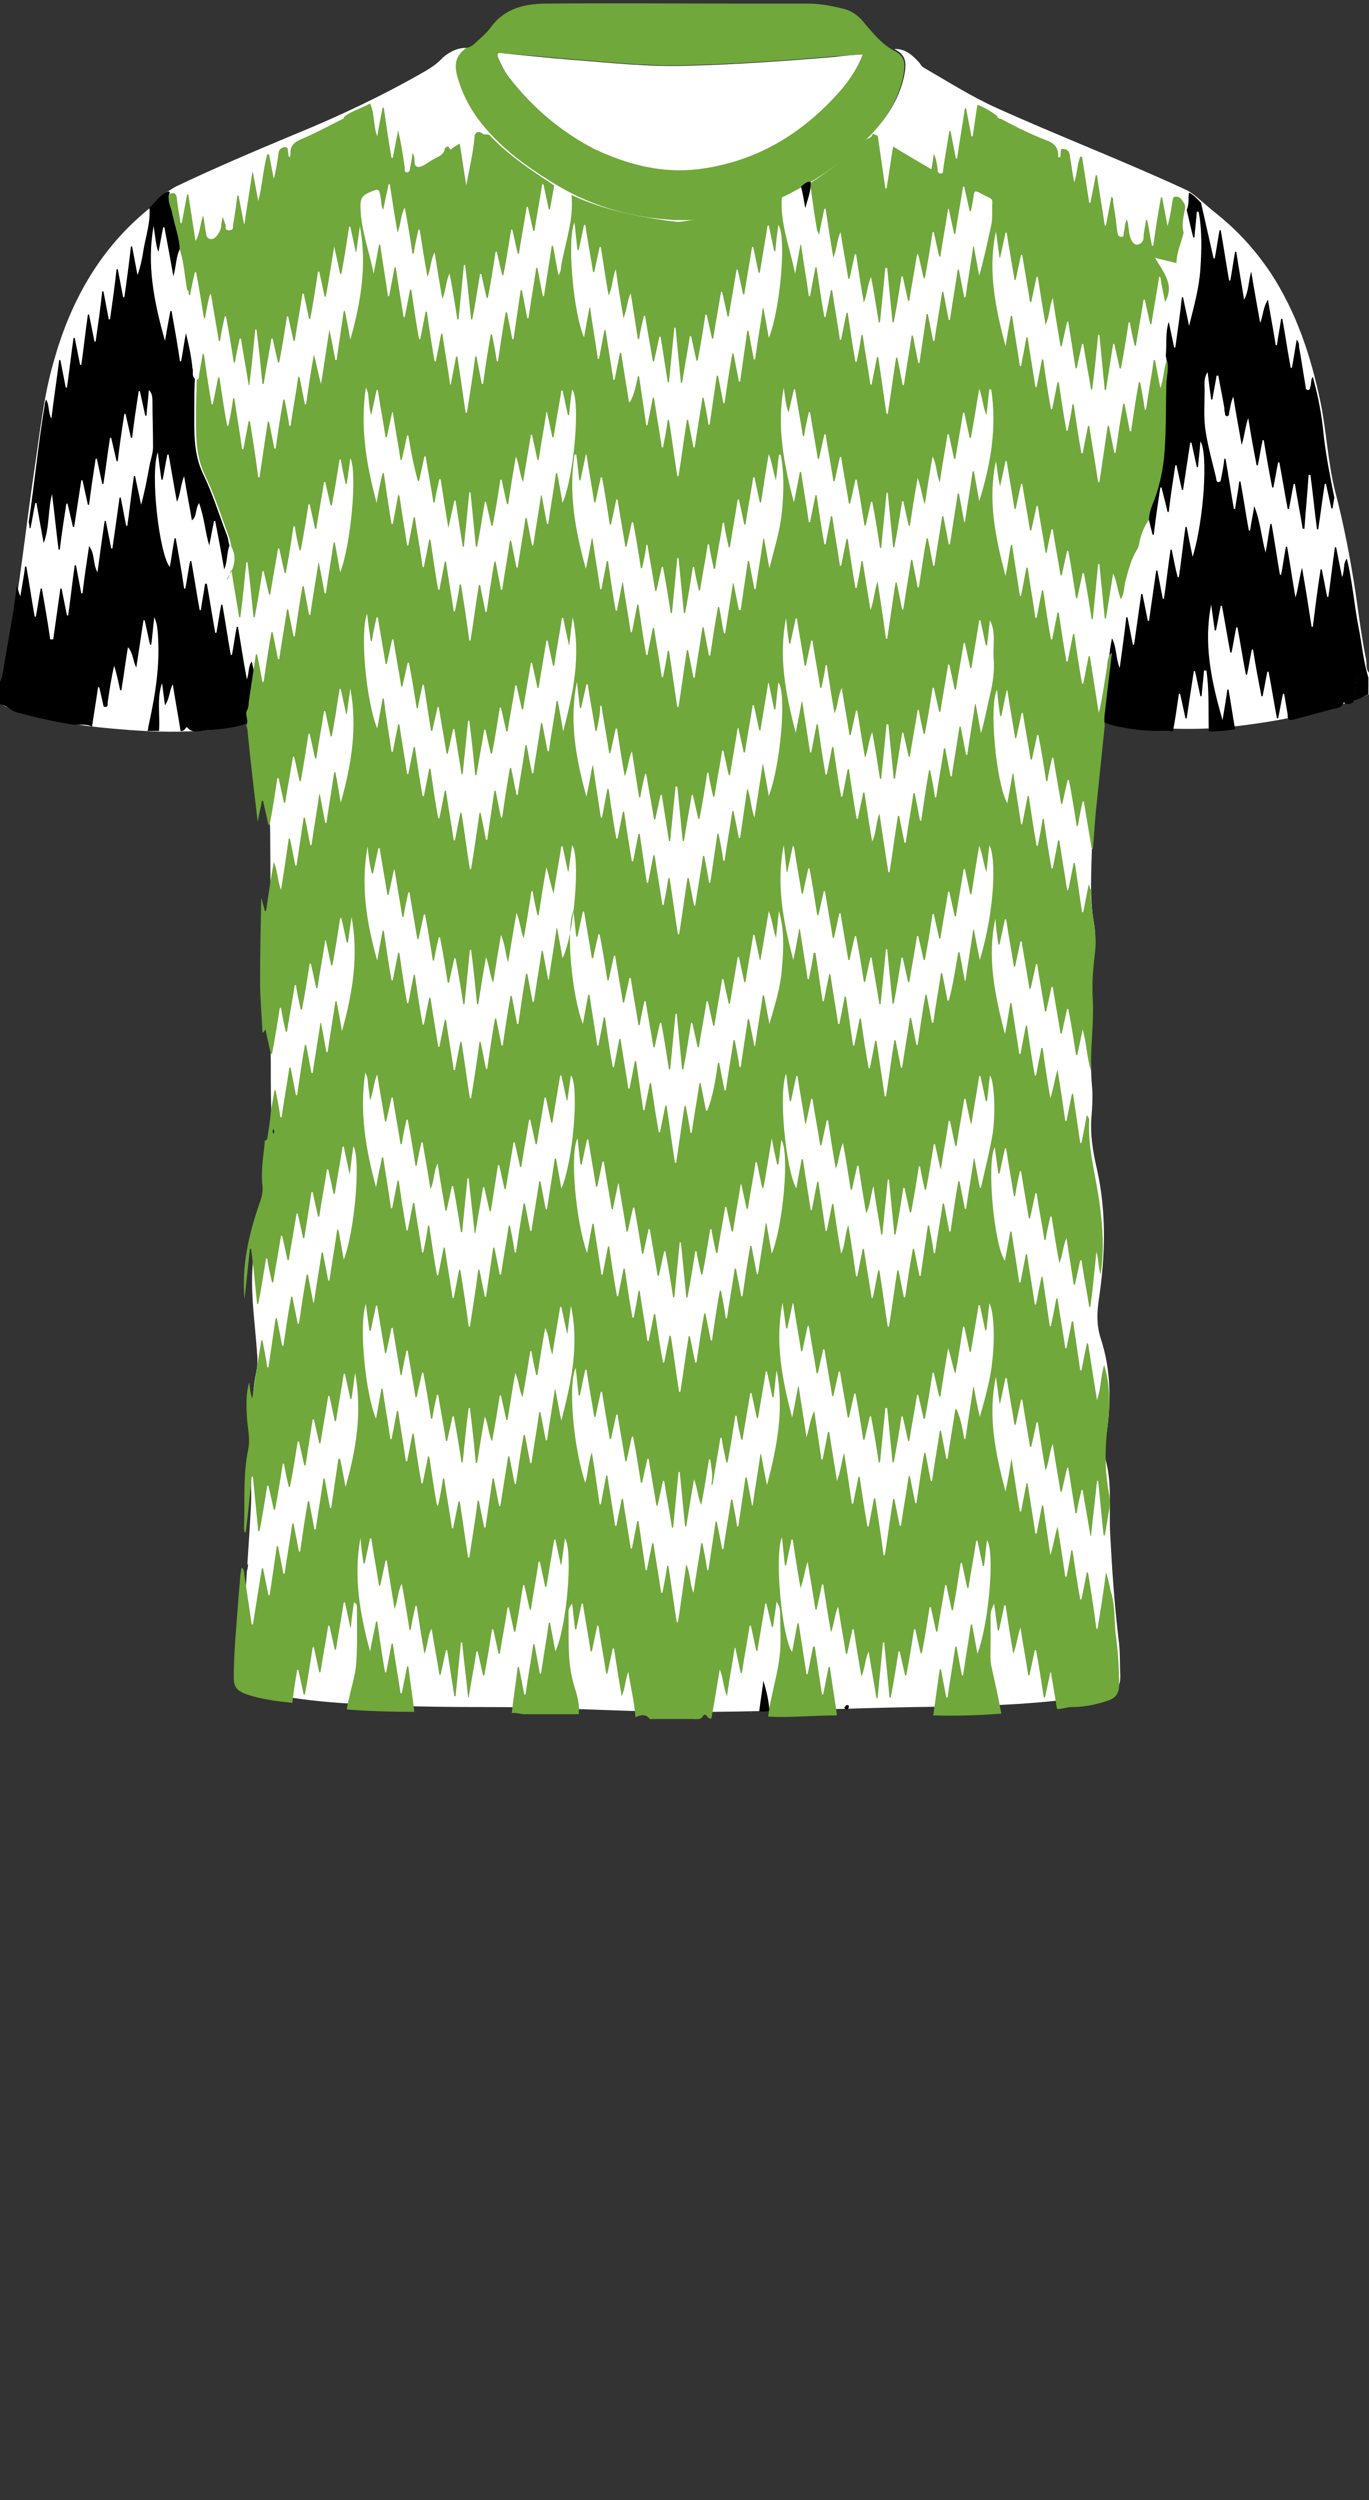 <!--?xml version="1.0" encoding="utf-8"?-->
<!-- Generator: Adobe Illustrator 24.2.3, SVG Export Plug-In . SVG Version: 6.00 Build 0)  -->
<svg version="1.1" id="Camada_1" xmlns="http://www.w3.org/2000/svg" xmlns:xlink="http://www.w3.org/1999/xlink" x="0px" y="0px" viewBox="0 0 229 418" style="enable-background:new 0 0 229 418;" xml:space="preserve">
<rect x="0" y="0" width="229" height="418" fill="#333333" stroke="none"/>
<style type="text/css">
	.st0{fill:#FD0202;}
	.st1{fill:#04EFFA;}
	.st2{fill:#95DE73;}
	.st3{fill:#8CE289;}
	.st4{fill:#D5B342;}
	.st5{fill:#150FD8;}
	.st6{fill:#DFBA2F;}
</style>
<g onclick="select(this)" class="" id="gola-primaria" fill="#70a83b">
	<path d="M78,8c0.8-0.1,1.3-0.6,1.8-1.1c0.8-0.7,1.6-1.4,2.2-2.2c2.4-3.4,5.9-4.1,9.6-4.1c10.8-0.1,21.7,0,32.5,0
		c3.7,0,7.4,0,11,0c2.1,0,4.1,0.4,6.1,0.9c1.2,0.3,2.2,1,3.1,2c1.5,1.8,3,3.7,5.1,4.9c1.9,0.9,2.2,2,1.6,4.7c-0.9,4-3.1,7.3-6,10.1
		c-3.2,3.1-6.7,5.8-10.6,8c-2.5,1.4-5,2.6-7.6,3.6c-4.9,1.8-10,2.5-15.3,2.1c-6.9-0.5-13.4-2.4-19.3-6.2c-4.7-3-9.1-6.2-12.5-10.7
		c-1.6-2.1-2.7-4.4-3.4-7C75.9,10.5,76.2,9.2,78,8z M144.3,9.1c-1.6,0.1-3.1,0.2-4.5,0.3c-8.3,0.7-16.6,1.3-25,1.5
		c-6.4,0.2-12.8-0.5-19.1-1c-3.9-0.3-7.7-0.7-11.6-1C83.3,8.8,83,9,83.4,9.8c0.5,1.1,1,2.3,1.8,3.2c3.9,4.9,8.5,9,14.2,11.7
		c5.4,2.7,11.2,4.2,17.3,3.4c9.8-1.2,17.7-6,24.1-13.4C142.3,13.2,143.5,11.4,144.3,9.1z"></path>
</g>
<g onclick="select(this)" class="" id="estampa-primaria" fill="#ffffff">
	<path d="M229,116.1c-6.9,2.8-14,4.3-21.3,5.2c-6.2,0.8-12.4,0.7-18.6,0c-1.5-0.2-3.1-0.4-4.6-1.3c-0.2,2.1-0.4,4.1-0.6,6
		c-0.9,7.2-1.3,14.5-1.4,21.8c0,2.2,0.1,4.4,0.5,6.6c0.4,2-0.1,3.9-0.2,5.8c0,0.7-0.2,1.4-0.1,2.2c0.2,6.5-0.6,13.1,0,19.6
		c0.1,1.5,0,3-0.1,4.4c-0.3,3.1,0.2,6.1,0.9,9.1c1.6,7.2,1.4,14.5,0.3,21.8c-0.3,2.1-0.4,4.2,0.3,6.4c1.8,5.4,1.8,11,0.9,16.6
		c-0.2,1.5-0.3,2.9,0.1,4.4c0.9,3.8,0.4,7.7,0.6,11.6c0.3,5.9,0.7,11.8,1.4,17.7c0.3,2,0.2,4.1,0.3,6.2c0,1.7-0.4,2.2-2.1,2.7
		c-3,0.9-6.1,1.2-9.2,1.5c-7.7,0.8-15.4,0.9-23.1,1c-11.2,0.2-22.5,0.7-33.7,0.8c-12.5,0.2-24.9-0.8-37.4-0.8
		c-8.4,0-16.8-0.1-25.2-0.7c-4.1-0.3-8.3-0.8-12.4-1.7c-0.2,0-0.3-0.1-0.5-0.1c-3.4-0.8-3.7-1.2-3.5-4.7c0.5-7.7,1-15.5,1.5-23.2
		c0.1-2.1,0.3-4.1,0.2-6.2c0-1.8,0-3.5,0.4-5.3c0.4-2.3,0.5-4.5,0.1-6.8c-0.4-2.5-0.1-5,0.4-7.5c0.2-1,0.2-2,0.1-3
		c-0.3-4.5-1-9.1-0.8-13.6c0.2-4.4,1.2-8.5,2.7-12.6c0.4-1,0.6-2,0.4-3.1c-0.2-1.2-0.2-2.5,0.1-3.7c0.3-1.7,0.2-3.3,0.1-5
		c-0.2-3.3-0.2-6.5-0.2-9.8c-0.1-12.9,0-25.9-0.1-38.8c0-5.1-1-10.2-1.5-15.3c-0.1-1.3-0.3-2.6-0.5-3.8c-8.8,2.5-17.7,2-26.6,1.1
		c-4.7-0.5-9.4-1.3-14-2.8c-0.9-0.3-1.7-0.6-2.5-1.2c0-1,0-2.1,0-3.1c0.4-0.1,0.3-0.4,0.3-0.7c0.3-1.8,0.7-3.7,1-5.5
		c1.9-10,2.9-20.1,4.4-30.1c0.9-6,1.5-12,3.2-17.8c2.7-9.7,7.4-18.3,15.2-24.9c1.1-0.9,2.2-1.9,3.2-2.9c0.6-0.6,1.3-1,2-1.4
		c6.5-3.1,13.1-5.9,19.8-8.7c7.6-3.1,15-6.6,22.1-10.7c1-0.6,2-1.3,2.8-2.2C75.2,8.7,76.4,8,78,8c-1.7,1.3-2.1,2.5-1.5,4.8
		c0.7,2.5,1.8,4.8,3.4,7c3.3,4.5,7.8,7.8,12.5,10.7c5.9,3.7,12.4,5.7,19.3,6.2c5.2,0.4,10.3-0.4,15.3-2.1c2.7-1,5.2-2.2,7.6-3.6
		c3.9-2.2,7.4-4.9,10.6-8c2.8-2.8,5.1-6.1,6-10.1c0.6-2.7,0.2-3.8-1.6-4.7c1.8-0.1,3,1,4.1,2.2c0.3,0.3,0.4,0.7,0.8,0.9
		c4,2.3,7.9,4.8,12.1,6.7c10.4,4.7,21.1,8.8,31.5,13.6c0.7,0.3,1.3,0.7,1.9,1.2c1.1,0.9,2.1,1.8,3.2,2.7c3.7,2.9,6.8,6.3,9.4,10.2
		c4.3,6.6,6.7,13.9,8.3,21.6c1,4.9,1.2,9.8,2.4,14.7c1.5,5.7,2.6,11.5,3.5,17.4c0.5,3.6,1,7.3,1.7,10.8c0.2,0.8-0.2,1.9,0.8,2.5
		C229,113.7,229,114.9,229,116.1z"></path>
	<path d="M144.3,9.1c-0.8,2.3-2.1,4.1-3.5,5.8c-6.4,7.4-14.3,12.2-24.1,13.4c-6.1,0.7-11.8-0.8-17.3-3.4C93.8,22,89.1,18,85.2,13
		c-0.8-1-1.3-2.1-1.8-3.2c-0.4-0.9-0.1-1,0.7-0.9C88,9.3,91.8,9.7,95.7,10c6.4,0.5,12.7,1.2,19.1,1c8.3-0.2,16.7-0.8,25-1.5
		C141.3,9.3,142.7,9.2,144.3,9.1z"></path>
</g>
<path d="M41.5,261.6c-0.1,0.4-0.1,0.8-0.2,1.2C41.4,262.4,41.2,261.9,41.5,261.6z"></path>
<path d="M45.7,188.9c0.2,0.2,0.1,0.5,0.1,0.8C45.6,189.4,45.6,189.1,45.7,188.9z"></path>
<polygon class="st3" points="125.6,286.3 125.6,286.2 125.7,286.3 "></polygon>
<path d="M7.6,67.3c0,0.1,0,0.2-0.1,0.4C7.5,67.5,7.5,67.4,7.6,67.3z"></path>
<g onclick="select(this)" class="" id="estampa-terciaria" fill="#000000">
	<path d="M198.9,32.2c0.8,0.4,1.4,1.1,2,1.7c0.7,3.1,1.4,6.2,2.1,9.3c0.1,0,0.1,0,0.2,0c0.3-1.6,0.5-3.1,0.8-4.7
		c0.1,0,0.1,0,0.2,0c0.5,2.8,0.9,5.6,1.4,8.4c0.1,0,0.1,0,0.2,0c0.3-1.6,0.5-3.2,0.8-4.8c0.1,0,0.1,0,0.2,0c0.4,2.7,0.9,5.4,1.3,8
		c0.8-1.4,0.7-3,1.2-4.7c0.5,3.1,1,5.8,1.5,8.6c0.5-1.3,0.5-2.7,1.3-3.9c0.4,2.5,0.9,5.1,1.3,7.6c0.1,0,0.1,0,0.2,0
		c0.2-1.5,0.5-3,0.7-4.4c0.1,0,0.2,0,0.2,0c0.5,2.7,0.9,5.5,1.4,8.2c0.1,0,0.1,0,0.2,0c0.3-1.5,0.5-3,0.8-4.7
		c0.4,0.4,0.4,0.8,0.4,1.2c0.4,2.2,0.7,4.4,1.1,6.6c0,0.2,0,0.6,0.4,0.6s0.3-0.4,0.4-0.6c0.2-0.5,0-1.1,0.4-1.6
		c0.9,3.2,1.5,6.4,1.8,9.6c0.4,3.6,1.1,7.1,1.8,10.6c-0.1,0.6-0.2,1.2-0.3,1.8c-0.1,0-0.1,0-0.2,0c-0.3-1.4-0.6-2.7-0.9-4.1
		c-0.1,0-0.2,0-0.2,0c-0.4,2.5-0.7,5.1-1.1,7.6c-0.1,0-0.1,0-0.2,0c-0.4-3-0.7-6.1-1.1-9.1c-0.1,0-0.2,0-0.3,0c-0.2,3-0.5,6-0.7,9
		c-0.1,0-0.2,0-0.3,0c-0.4-2.5-0.9-5-1.3-7.5c-0.1,0-0.1,0-0.2,0c-0.3,1.4-0.5,2.8-0.8,4.2c-0.1,0-0.1,0-0.2,0
		c-0.5-2.6-0.9-5.2-1.4-7.8c-0.1,0-0.1,0-0.2,0c-0.3,1.4-0.5,2.8-0.8,4.2c-0.1,0-0.1,0-0.2,0c-0.5-2.6-1-5.3-1.4-7.9
		c-0.1,0-0.1,0-0.2,0c-0.3,1.4-0.5,2.8-0.8,4.2c-0.1,0-0.1,0-0.2,0c-0.5-2.6-1-5.3-1.4-7.9c-0.5,1.4-0.6,2.9-1.1,4.5
		c-0.5-2.9-1-5.5-1.4-8.1c-0.4,0.9-0.5,1.8-0.7,2.7c0,0.2,0,0.5-0.3,0.6c-0.4,0-0.4-0.4-0.4-0.6c-0.1-0.3-0.1-0.5-0.1-0.8
		c-0.3-1.8-0.7-3.6-1-5.4c-0.1,0-0.2,0-0.3,0c-0.2,1.3-0.5,2.7-0.7,4c-0.1,0-0.1,0-0.2,0c-0.2-1.4-0.4-2.9-0.6-4.6
		c-0.7,1.1-0.5,2.1-0.5,3c0,2.4-0.2,4.8,0.2,7.1c0.4,2.5,1.1,5,1.7,7.5c0.1,0.3,0,0.8,0.4,0.8c0.5,0,0.4-0.5,0.5-0.8
		c0.2-1,0.4-2.1,0.5-3.1c0.1,0,0.1,0,0.2,0c0.5,2.8,0.9,5.6,1.4,8.4c0.1,0,0.1,0,0.2,0c0.2-1.5,0.5-3,0.7-4.6c0.1,0,0.2,0,0.2,0
		c0.5,2.7,0.9,5.5,1.4,8.2c0.1,0,0.1,0,0.2,0c0.2-1.4,0.5-2.7,0.7-4.1c1,2.5,1.2,5.2,1.9,7.8c0.3-1.6,0.5-3.2,0.8-4.8
		c0.1,0,0.1,0,0.2,0c0.5,2.8,0.9,5.6,1.4,8.5c0.1,0,0.1,0,0.2,0c0.3-1.6,0.5-3.1,0.8-4.7c0.1,0,0.1,0,0.2,0c0.5,2.8,0.9,5.7,1.4,8.5
		c0.5-1.6,0.6-3.2,1.1-5c0.6,3.5,1.1,6.7,1.6,9.9c0.1,0,0.1,0,0.2,0c0.4-3.2,0.8-6.4,1.3-9.6c0.1,0,0.2,0,0.2,0
		c0.3,1.5,0.6,3,0.9,4.6c0.1,0,0.2,0,0.2,0c0.4-2.8,0.7-5.6,1.1-8.3c0.1,0,0.1,0,0.2,0c0.3,1.5,0.6,3.1,1,5c0.5-1.3,0.1-2.3,0.8-3.1
		c0.9,3.7,1.2,7.5,1.9,11.2c0.6,2.9,0.8,5.8,1.7,8.7c0,0.5,0,1,0,1.4c-0.5,0.2,0,0.9-0.6,1.2c-0.3-1.3-0.6-2.7-0.9-4
		c-0.1,0-0.1,0-0.2,0c-0.3,1.8-0.5,3.6-0.8,5.5c-0.4,0.2-0.9,0.5-1.4,0.2c-0.1-0.1-0.2-0.3-0.3,0c-0.4,0.9-1.3,0.8-2,1
		c-2.2,0.6-4.4,1.2-6.7,1.8c-0.7,0-0.6-0.6-0.6-0.9c-0.2-1.2-0.4-2.3-0.6-3.5c-0.1,0-0.1,0-0.2,0c-0.3,1.4-0.5,2.7-0.8,4.1
		c-0.1,0-0.1,0-0.2,0c-0.5-2.6-0.9-5.2-1.4-7.8c-0.1,0-0.1,0-0.2,0c-0.3,1.4-0.5,2.7-0.8,4.1c-0.1,0-0.1,0-0.2,0
		c-0.5-2.6-1-5.2-1.4-7.8c-0.1,0-0.1,0-0.2,0c-0.3,1.4-0.5,2.8-0.8,4.2c-0.1,0-0.1,0-0.2,0c-0.5-2.6-0.9-5.2-1.4-7.9
		c-0.1,0-0.1,0-0.2,0c-0.3,1.4-0.5,2.8-0.8,4.2c-0.1,0-0.1,0-0.2,0c-0.5-2.6-0.9-5.2-1.4-7.8c-0.1,0-0.2,0-0.2,0
		c-0.3,1.4-0.5,2.7-0.8,4.1c-0.1,0-0.1,0-0.2,0c-0.2-1.4-0.4-2.9-0.6-4.3c-1.3,6.5,0,12.7,1.9,19.3c0.3-1.9,0.6-3.5,0.8-5.1
		c0.1,0,0.1,0,0.2,0c0.4,2.2,0.7,4.4,1.1,6.6c-1.4,0.3-2.9,0.4-4.4,0.4c-0.1-3.4,0.1-6.8-0.4-10.2c-0.1,0-0.2,0-0.4,0
		c-0.1,1.4-0.3,2.9-0.4,4.3c-0.1,0-0.1,0-0.2,0c-0.3-1.4-0.6-2.8-0.9-4.2c-0.1,0-0.1,0-0.2,0c-0.4,2.6-0.8,5.2-1.2,7.9
		c-0.1,0-0.1,0-0.2,0c-0.3-1.4-0.6-2.8-0.9-4.1c-0.1,0-0.1,0-0.2,0c-0.3,2.1-0.6,4.2-1,6.3c-0.9-0.2-1.8-0.1-2.7-0.1
		c-2.2,0-4.3-0.3-6.4-0.7c-0.9-0.2-1.8-0.4-2.6-0.9c-0.2-1.2,0-2.4,0.2-3.7c0.3-2.8,0.7-5.7,1-8.5c0.1-0.6,0.2-1.1,0.3-1.7
		c0.8,1.5,0.6,3.2,1.3,5c0.4-3,0.8-5.8,1.1-8.5c0.1,0,0.2,0,0.2,0c0.3,1.5,0.6,3.1,0.9,4.6c0.1,0,0.1,0,0.2,0
		c0.4-2.8,0.8-5.6,1.2-8.5c0.1,0,0.1,0,0.2,0c0.3,1.5,0.6,3,0.9,4.5c0.1,0,0.1,0,0.2,0c0.4-2.8,0.8-5.6,1.2-8.4c0.1,0,0.1,0,0.2,0
		c0.3,1.6,0.6,3.1,0.9,4.7c0.1,0,0.1,0,0.2,0c0.4-2.7,0.7-5.5,1.1-8.2c0.1,0,0.1,0,0.2,0c0.3,1.5,0.6,3.1,1,4.6c0.1,0,0.1,0,0.2,0
		c0.4-2.8,0.7-5.6,1.1-8.4c0.1,0,0.1,0,0.2,0c0.3,1.6,0.6,3.1,1,5c1.9-6.2,2.6-17.4,1.3-19.3c-0.1,1.5-0.3,2.9-0.4,4.3
		c-0.1,0-0.1,0-0.2,0c-0.3-1.4-0.6-2.7-0.9-4.1c-0.1,0-0.1,0-0.2,0c-0.4,2.6-0.8,5.2-1.2,7.9c-0.1,0-0.1,0-0.2,0
		c-0.3-1.4-0.6-2.7-0.9-4.1c-0.1,0-0.1,0-0.2,0c-0.4,2.6-0.8,5.2-1.1,7.8c-0.1,0-0.1,0-0.2,0c-0.3-1.4-0.7-2.8-1-4.1
		c-0.1,0-0.1,0-0.2,0c-0.4,2.6-0.8,5.2-1.1,7.9c-0.1,0-0.1,0-0.2,0c-0.3-1.1-0.5-2.1-0.8-3.2c0-0.9,0.2-1.7,0.6-2.6
		c1-2.5,1.5-5,1.9-7.6c0.5-4.1,0.3-8.2,0.4-12.3c0-1.4,0.5-2.8,0.1-4.2c0.2-1.9-0.1-3.8,0.5-5.7c0.3,1.4,0.6,2.8,0.9,4.3
		c0.1,0,0.1,0,0.2,0c0.4-2.8,0.8-5.6,1.1-8.4c0.1,0,0.1,0,0.2,0c0.3,1.6,0.7,3.2,1,4.8c0.8-3.2,1.7-6.4,1.9-9.6
		c0.2-3.1,0.3-6.4-0.3-9.5c-0.1,0-0.2,0-0.3,0c-0.1,1.4-0.3,2.9-0.4,4.3c-0.1,0-0.1,0-0.2,0c-0.4-1.5-0.7-3-1.1-4.6
		C199,34,198.7,33.1,198.9,32.2z"></path>
	<path d="M4.8,87.3c1-6.6,1.6-13.2,2.7-19.7c0-0.1,0-0.1,0-0.2c0.1-0.2,0.1-0.4,0.2-0.6C8.3,67.7,8,68.9,8.6,70
		c0.4-3.4,0.9-6.6,1.3-9.8c0.1,0,0.2,0,0.2,0c0.3,1.5,0.6,3.1,0.9,4.6c0.1,0,0.2,0,0.2,0c0.4-2.8,0.7-5.5,1.1-8.3c0.1,0,0.1,0,0.2,0
		c0.3,1.5,0.6,3,0.9,4.5c0.1,0,0.1,0,0.2,0c0.4-2.8,0.7-5.6,1.1-8.4c0.1,0,0.1,0,0.2,0c0.3,1.5,0.6,3,0.9,4.5c0.1,0,0.2,0,0.2,0
		c0.4-2.8,0.8-5.6,1.1-8.4c0.1,0,0.1,0,0.2,0c0.3,1.6,0.6,3.1,0.9,4.7c0.1,0,0.1,0,0.2,0c0.4-2.8,0.8-5.6,1.1-8.4c0.1,0,0.2,0,0.2,0
		c0.3,1.6,0.6,3.1,0.9,4.7c0.1,0,0.1,0,0.2,0c0.4-2.8,0.8-5.7,1.1-8.5c0.1,0,0.1,0,0.2,0c0.3,1.6,0.6,3.2,0.9,4.8
		c0.5-1.4,0.8-2.8,1-4.2c0.4-2.4,1.2-4.6,1-7.1c1.1-0.9,1.8-2.3,3.3-2.7c0,0.1,0,0.1,0.1,0.2c-0.5,1.1,0.2,2.1,0.4,3.2
		c0.4,2.1,1.2,4,1.3,6.2c-0.7,1.4-0.6,2.9-1.1,4.6c-0.5-2.9-1-5.5-1.5-8.2c-0.1,0-0.1,0-0.2,0c-0.3,1.4-0.5,2.8-0.8,4.1
		c-0.3-0.7-0.4-1.5-0.5-2.2s-0.2-1.4-0.3-2.1c-1.2,6.5,0.1,12.8,1.9,19.2c0.3-1.8,0.6-3.4,0.9-5c0.1,0,0.1,0,0.2,0
		c0.5,2.8,1,5.6,1.4,8.4c0.1,0,0.1,0,0.2,0c0.3-1.6,0.5-3.2,0.8-4.7c0.5,2,0.9,3.9,1.1,5.9c0.2,0.5-0.2,1.2,0.4,1.7
		c-0.1,1.7-0.1,3.4-0.1,5.1c0,3.7-0.2,7.4,1.5,10.9c1.6,3.3,2.7,6.9,4,10.3c0.2,0.5,0.2,1.1,0.4,1.6c-0.5,1.2-0.3,2.6-0.9,4
		c-0.5-2.9-1-5.5-1.5-8.1c-0.1,0-0.1,0-0.2,0c-0.3,1.4-0.5,2.7-0.8,4.1c-0.7-2.3-0.8-4.6-1.7-7.1c-0.7,1.1-0.3,2.2-1.2,2.9
		c-0.4-2.4-0.9-4.8-1.3-7.4c-0.6,1.5-0.6,3-1.2,4.3c-0.5-2.6-0.9-5.2-1.4-7.9c-0.1,0-0.1,0-0.2,0c-0.3,1.4-0.5,2.8-0.8,4.2
		c-0.1,0-0.1,0-0.2,0c-0.2-1.4-0.4-2.9-0.6-4.6c-1.3,3.5,0.2,16.9,2,19.2c0.3-1.6,0.5-3.2,0.8-4.8c0.1,0,0.1,0,0.2,0
		c0.5,2.8,1,5.6,1.4,8.4c0.1,0,0.1,0,0.2,0c0.3-1.5,0.5-3.1,0.8-4.6c0.1,0,0.1,0,0.2,0c0.5,2.7,0.9,5.5,1.4,8.2c0.1,0,0.1,0,0.2,0
		c0.2-1.5,0.5-3,0.7-4.4c0.1,0,0.2,0,0.3,0c0.5,2.7,0.9,5.4,1.4,8.2c0.1,0,0.1,0,0.2,0c0.3-1.6,0.5-3.2,0.8-4.7c0.1,0,0.1,0,0.2,0
		c0.5,2.8,0.9,5.6,1.4,8.4c0.1,0,0.1,0,0.2,0c0.3-1.6,0.5-3.2,0.8-4.7c0.1,0,0.1,0,0.2,0c0.5,2.8,0.9,5.7,1.5,8.8
		c0.4-1.2,0.2-2.2,0.8-3c0.7,2.4,0.5,4.9,0.9,7.4c-0.1,0.8,0.3,1.5,0,2.3c-2.7,1.3-5.6,1.6-8.6,1.8c-1,0.1-2.2,0.6-3.1-0.5
		c-0.2-0.2-0.4,0.8-1.1,0.6c-0.4-2.6-0.9-5.2-1.3-7.8c-0.6,1.1-0.5,2.4-1.3,3.5c-0.2-1.2-0.3-2.4-0.5-3.7c-0.9,2.6-0.3,5.3-0.5,8
		c-0.6,0-1.3,0-1.9,0c0.1-0.4,0.1-0.7,0.2-1.1c1.1-5,1.9-10,1.5-15.2c-0.1-0.9-0.1-1.7-0.6-2.7c-0.2,1.7-0.3,3.1-0.5,4.6
		c-0.1,0-0.1,0-0.2,0c-0.3-1.4-0.6-2.7-0.9-4.1c-0.1,0-0.1,0-0.2,0c-0.4,2.6-0.8,5.3-1.2,7.9c-0.6-1.1-0.5-2.4-1.4-3.4
		c-0.4,2.4-0.7,4.8-1.1,7.2c-0.1,0-0.1,0-0.2,0c-0.3-1.4-0.6-2.8-1-4.1c-0.5,2.1-0.8,4.2-1.1,6.2c0,0.3,0.1,0.7-0.4,0.7
		c-0.4,0-0.3-0.4-0.4-0.7c-0.2-0.9-0.4-1.7-0.6-2.6c-0.1,0-0.1,0-0.2,0c-0.3,2.2-0.7,4.4-1,6.6c-1.1-0.6-2.4-0.2-3.5-0.4
		c-3.1-0.5-6.1-1.2-9.1-2c-1.1-0.3-1.8-1.3-3-1.4c0-1.1,0-2.2,0-3.4c0.6-0.7,0.6-1.7,0.8-2.5c0.7-4.6,1.7-9.2,2.2-13.9
		C3,98.4,3.1,99,3.4,99.7c0.3-1.8,0.6-3.4,0.8-5c0.1,0,0.1,0,0.2,0c0.5,2.8,0.9,5.6,1.4,8.4c0.1,0,0.1,0,0.2,0
		c0.3-1.6,0.5-3.1,0.8-4.7c0.1,0,0.1,0,0.2,0c0.5,2.8,1,5.7,1.4,8.5c0.2,0,0.3,0,0.5,0c0.4-2.8,0.8-5.6,1.2-8.5c0.1,0,0.2,0,0.2,0
		c0.3,1.5,0.6,3,0.9,4.5c0.1,0,0.2,0,0.2,0c0.4-2.8,0.7-5.6,1.1-8.4c0.1,0,0.1,0,0.2,0c0.3,1.6,0.6,3.1,0.9,4.7c0.1,0,0.1,0,0.2,0
		c0.3-2.6,0.7-5.2,1.1-7.9c1,1.3,0.6,2.9,1.4,4.4c0.4-3,0.8-5.8,1.2-8.6c0.1,0,0.1,0,0.2,0c0.3,1.5,0.6,3.1,0.9,4.6
		c0.1,0,0.1,0,0.2,0c0.4-2.8,0.8-5.6,1.2-8.5c0.1,0,0.1,0,0.2,0c0.3,1.6,0.6,3.1,0.9,4.7c0.1,0,0.2,0,0.2,0c0.4-2.8,0.7-5.6,1.1-8.3
		c0.1,0,0.1,0,0.2,0c0.3,1.6,0.7,3.2,1,4.8c0.6-2.2,1-4.3,1.4-6.5c0.2-1.1,0.6-2.1,0.6-3.2c0-2.6-0.1-5.1-0.1-7.7
		c0-0.7-0.1-1.3-0.6-1.8c-0.1,1.5-0.3,2.9-0.4,4.3c-0.1,0-0.1,0-0.2,0c-0.3-1.4-0.6-2.7-0.9-4.1c-0.1,0-0.1,0-0.2,0
		c-0.4,2.6-0.8,5.2-1.1,7.8c-0.1,0-0.2,0-0.2,0c-0.3-1.3-0.6-2.7-0.9-4c-0.1,0-0.1,0-0.2,0c-0.4,2.6-0.8,5.2-1.1,7.9
		c-0.1,0-0.1,0-0.2,0c-0.3-1.3-0.6-2.6-0.9-3.9c-0.1,0-0.2,0-0.2,0c-0.4,2.6-0.7,5.1-1.1,7.7c-0.1,0-0.1,0-0.2,0
		c-0.3-1.4-0.6-2.8-0.9-4.2c-0.1,0-0.1,0-0.2,0c-0.4,2.6-0.8,5.2-1.1,7.7c-0.1,0-0.2,0-0.2,0c-0.3-1.4-0.6-2.7-0.9-4.1
		c-0.1,0-0.1,0-0.2,0c-0.4,2.6-0.8,5.2-1.2,7.8c-0.1,0-0.1,0-0.2,0c-0.3-1.3-0.6-2.6-0.9-3.9c-0.1,0-0.2,0-0.2,0
		c-0.4,2.6-0.8,5.1-1.1,7.7c-0.1,0-0.1,0-0.2,0c-0.4-3.1-0.7-6.2-1.1-9.3c-0.7,2.7-0.4,5.6-1.4,8.2c-0.4-2.2-0.8-4.4-1.2-6.7
		c-0.1,0-0.1,0-0.2,0c-0.3,1.4-0.5,2.8-0.8,4.2c-0.1,0-0.1,0-0.2,0C5,88.2,4.9,87.7,4.8,87.3z"></path>
</g>
<path d="M226.4,117.1c0.3-1.8,0.5-3.6,0.8-5.5c0.1,0,0.1,0,0.2,0c0.3,1.3,0.6,2.6,0.9,4c0.6-0.3,0.1-1,0.6-1.2
	c0,0.6,0,1.1,0,1.7C228.1,116.4,227.3,117,226.4,117.1z"></path>
<g onclick="select(this)" class="" id="estampa-secundaria" fill="#70a83b">
	<path d="M38.7,91.4c-0.1-0.5-0.2-1.1-0.4-1.6c-1.3-3.5-2.4-7-4-10.3c-1.7-3.5-1.5-7.2-1.5-10.9c0-1.7,0.1-3.4,0.1-5.1
		c0.4-0.1,0.4-0.5,0.4-0.8c0.2-1.2,0.4-2.3,0.6-3.5c0.1,0,0.1,0,0.2,0c0.4,2.8,0.8,5.6,1.3,8.4c0.1,0,0.1,0,0.2,0
		c0.3-1.5,0.6-3,0.9-4.5c0.1,0,0.1,0,0.2,0c0.4,2.7,0.8,5.4,1.3,8.1c0.1,0,0.2,0,0.2,0c0.3-1.5,0.6-3,0.8-4.6c0.1,0,0.1,0,0.2,0
		c0.4,2.8,0.9,5.6,1.3,8.5c0.1,0,0.1,0,0.2,0c0.3-1.6,0.6-3.1,0.9-4.7c0.1,0,0.1,0,0.2,0c0.5,3.1,1,6.3,1.4,9.4c0.1,0,0.2,0,0.2,0
		c0.5-3.1,0.9-6.2,1.4-9.3c0.1,0,0.1,0,0.2,0c0.3,1.5,0.6,3,0.9,4.5c0.1,0,0.1,0,0.2,0c0.4-2.7,0.8-5.5,1.3-8.2c0.1,0,0.1,0,0.2,0
		c0.3,1.5,0.6,3,0.8,4.4c0.1,0,0.1,0,0.2,0c0.4-2.7,0.9-5.5,1.3-8.2c0.1,0,0.1,0,0.2,0c0.3,1.5,0.6,3.1,0.9,4.6c0.1,0,0.1,0,0.2,0
		c0.4-2.8,0.8-5.6,1.3-8.3c0.5,1.6,0.7,3.2,1.2,4.9c0.5-3.1,0.9-5.9,1.4-9.1c0.4,1.9,0.7,3.5,1,5.1c0.1,0,0.1,0,0.2,0
		c0.4-2.7,0.8-5.5,1.2-8.2c0.1,0,0.2,0,0.2,0c0.3,1.5,0.6,3.1,0.9,4.8c1.8-6.4,2.8-12.6,1.6-19c-0.2,1.4-0.4,2.9-0.6,4.3h-0.1
		c-0.3-1.4-0.6-2.8-0.9-4.2c-0.1,0-0.1,0-0.2,0c-0.4,2.6-0.8,5.3-1.3,7.9c-0.1,0-0.1,0-0.2,0c-0.3-1.4-0.6-2.8-1-4.6
		c-0.5,3-0.9,5.7-1.4,8.4c-0.1,0-0.1,0-0.2,0c-0.3-1.4-0.6-2.8-0.9-4.2c-0.1,0-0.1,0-0.2,0c-0.4,2.6-0.8,5.3-1.3,7.9
		c-0.1,0-0.1,0-0.2,0c-0.3-1.4-0.6-2.8-0.9-4.2c-0.1,0-0.1,0-0.2,0c-0.4,2.6-0.9,5.3-1.3,7.9c-0.1,0-0.1,0-0.2,0
		c-0.3-1.4-0.6-2.7-0.9-4.1c-0.1,0-0.1,0-0.2,0c-0.4,2.6-0.8,5.2-1.3,7.7c-0.1,0-0.1,0-0.2,0c-0.3-1.3-0.6-2.7-0.9-4
		c-0.1,0-0.1,0-0.2,0c-0.4,2.5-0.9,5.1-1.3,7.6c-0.1,0-0.1,0-0.2,0c-0.3-3-0.6-6.1-1-9.1c-0.1,0-0.1,0-0.2,0c-0.3,3.1-0.6,6.2-1,9.3
		h-0.1c-0.4-2.6-0.9-5.2-1.3-7.8c-0.1,0-0.1,0-0.2,0c-0.3,1.3-0.6,2.7-0.8,4c-0.1,0-0.1,0-0.2,0c-0.4-2.6-0.8-5.1-1.3-7.7
		c-0.1,0-0.2,0-0.2,0c-0.3,1.4-0.6,2.7-0.8,4.1c-0.1,0-0.1,0-0.2,0c-0.4-2.6-0.9-5.2-1.3-7.8c-0.1,0-0.1,0-0.2,0
		c-0.3,1.3-0.6,2.7-0.8,4c-0.1,0-0.1,0-0.2,0c-0.4-2.6-0.8-5.1-1.3-7.7c-0.1,0-0.2,0-0.2,0c-0.3,1.3-0.6,2.6-0.8,3.9
		c-0.5-0.2,0-0.8-0.5-0.9c-0.4-2.2-0.5-4.5-1.2-6.7c-0.1-2.1-0.9-4.1-1.3-6.2c-0.2-1-0.9-2-0.4-3.2c0.8-0.3,1.1,0,1.2,0.8
		c0.1,1.4,0.4,2.7,0.6,4.1c0.1,0,0.1,0,0.2,0c0.3-1.6,0.6-3.2,0.9-4.8c0.1,0,0.1,0,0.2,0c0.4,2.6,0.8,5.2,1.2,7.8
		c0.8-1.3,0.7-2.7,1.3-4.3c0.2,1.2,0.3,2.2,0.5,3.2c0.1,0.8,0.9,1,1.5,0.5c0.5-0.5,0.9-1.1,1-1.9c0-0.5,0.2-1,0.2-1.5
		c0.3,0.4,0.3,0.8,0.5,1.2c0.2,0.3-0.3,1,0.6,1c0.9,0,0.6-0.6,0.7-1c0.3-1.6,0.5-3.2,0.7-4.8c0.1,0,0.2,0,0.2,0
		c0.3,1.6,0.6,3.1,0.9,4.7h0.1c0.4-2.9,0.9-5.7,1.3-8.6h0.1c0.3,1.6,0.6,3.2,0.9,4.8c0.7-2.6,0.8-5.3,1.5-7.8c0.1,0,0.2,0,0.3,0
		c0.3,1.4,0.5,2.7,0.8,4.1c0.4-1.5,0.6-2.9,0.8-4.4c0.1-0.6,0.6-0.9,1.1-0.9c0.6,0,0.4,0.6,0.5,0.9c0.1,0.2-0.1,0.6,0.3,0.8
		c0-0.2,0.1-0.4,0.1-0.6c-0.1-1.3,0.6-1.9,1.7-2.4c2.2-0.9,4.2-2,6.4-3.1c0.3-0.2,0.8-0.2,0.9-0.7c1.3-1,2.9-1.4,4.3-2.2
		c0.8,1.7,0.5,3.6,1.2,5.5c0.3-1.8,0.6-3.3,0.9-4.8c0.1,0,0.1,0,0.2,0c0.4,2.8,0.8,5.6,1.3,8.4c0.1,0,0.1,0,0.2,0
		c0.3-1.5,0.6-3.1,0.9-4.6c0.5,2.1,0.8,4.1,1.1,6.2c0,0.3-0.1,0.8,0.3,0.8c0.5,0.1,0.6-0.5,0.6-0.8c0.2-0.8,0.3-1.5,0.4-2.4
		c0.7,0.8-0.1,2.1,0.9,2.3c0.7,0.1,1.6-0.7,2.3-1.1c0.1,0,0.1-0.1,0.2-0.1c0.8-0.5,1.8-0.7,2-1.8c0-0.2,0.6-0.6,0.7-0.3
		c0.3,0.8,0.5,0.1,0.8,0c0.3-0.2,0.7-0.4,1-0.6c0.4,2.3,0.7,4.7,1.1,7c0.5-2.8,1.2-5.6,1.4-8.4c0.4-0.8,0.9-0.6,1.4-0.2
		c0.4,0.2,0.8-0.1,1.2,0.3c3.1,3.3,6.9,5.8,10.7,8.3c-0.2,1.3-0.5,2.7-0.7,4c-0.1,0-0.1,0-0.2,0c-0.3-1.4-0.6-2.8-0.9-4.2
		c-0.1,0-0.1,0-0.2,0c-0.4,2.6-0.9,5.2-1.3,7.8c-0.1,0-0.1,0-0.2,0c-0.3-1.3-0.6-2.7-0.9-4c-0.1,0-0.1,0-0.2,0
		c-0.4,2.6-0.9,5.2-1.3,7.8c-0.1,0-0.1,0-0.2,0c-0.3-1.3-0.6-2.7-0.9-4c-0.1,0-0.1,0-0.2,0c-0.4,2.5-0.8,5.1-1.3,7.6
		c-0.1,0-0.1,0-0.2,0c-0.3-1.3-0.6-2.6-0.9-3.9c-0.1,0-0.1,0-0.2,0c-0.4,2.6-0.8,5.2-1.3,7.7c-0.1,0-0.1,0-0.2,0
		c-0.3-1.3-0.6-2.7-0.9-4c-0.1,0-0.1,0-0.2,0c-0.4,2.5-0.8,5.1-1.3,7.6c-0.1,0-0.1,0-0.2,0c-0.3-3-0.6-6-1-9.1c-0.1,0-0.2,0-0.2,0
		c-0.3,3-0.6,6-0.9,9.1c-0.1,0-0.1,0-0.2,0c-0.4-2.6-0.8-5.1-1.3-7.7C74.6,47,74.6,48.5,74,50c-0.5-2.8-0.9-5.3-1.3-7.8
		c-0.7,1.3-0.6,2.7-1.2,4.1c-0.5-2.8-0.9-5.4-1.3-7.9c-0.1,0-0.1,0-0.2,0c-0.3,1.3-0.6,2.7-0.8,4c-0.1,0-0.1,0-0.2,0
		c-0.4-2.6-0.8-5.1-1.3-7.7c-0.7,1.3-0.6,2.7-1.2,4.2c-0.5-2.9-0.9-5.5-1.3-8.1c-0.1,0-0.1,0-0.2,0c-0.3,1.4-0.6,2.8-0.9,4.3
		c-0.4-0.8-0.3-1.4-0.4-1.9c-0.3-1.8-0.3-1.7-2-1c-1.1,0.5-1.4,1-1.4,2.2c0,3.9,1.5,7.6,2.2,11.4c0.3-1.6,0.6-3.2,0.9-4.9
		c0.1,0,0.1,0,0.2,0c0.4,2.9,0.9,5.7,1.3,8.6c0.1,0,0.1,0,0.2,0c0.3-1.6,0.6-3.2,0.9-4.8c0.1,0,0.1,0,0.2,0c0.4,2.8,0.9,5.6,1.3,8.3
		c0.1,0,0.1,0,0.2,0c0.3-1.5,0.6-3,0.9-4.6c0.1,0,0.1,0,0.2,0c0.4,2.8,0.8,5.5,1.3,8.3c0.1,0,0.1,0,0.2,0c0.3-1.5,0.6-3.1,0.9-4.6
		c0.1,0,0.1,0,0.2,0c0.4,2.8,0.8,5.5,1.3,8.3c0.1,0,0.2,0,0.2,0c0.3-1.5,0.6-3,0.9-4.6c0.1,0,0.1,0,0.2,0c0.4,2.8,0.9,5.6,1.3,8.5
		h0.1c0.3-1.6,0.6-3.1,0.9-4.7c0.1,0,0.1,0,0.2,0c0.5,3.1,0.9,6.2,1.4,9.4c0.1,0,0.1,0,0.2,0c0.5-3.1,1-6.3,1.4-9.4
		c0.1,0,0.1,0,0.2,0c0.3,1.5,0.6,3.1,0.9,4.6c0.1,0,0.1,0,0.2,0c0.4-2.8,0.8-5.6,1.3-8.3c0.1,0,0.1,0,0.2,0c0.3,1.5,0.6,3,0.8,4.5
		c0.1,0,0.1,0,0.2,0c0.4-2.7,0.8-5.5,1.3-8.2c0.1,0,0.1,0,0.2,0c0.3,1.5,0.6,3,0.9,4.5c0.1,0,0.2,0,0.2,0c0.4-2.7,0.8-5.5,1.2-8.2
		c0.1,0,0.1,0,0.2,0c0.3,1.6,0.6,3.1,0.9,4.7c0.1,0,0.1,0,0.2,0c0.4-2.8,0.9-5.6,1.3-8.4c0.1,0,0.1,0,0.2,0c0.3,1.6,0.6,3.2,0.9,4.7
		c0.1,0,0.1,0,0.2,0c0.4-2.8,0.9-5.6,1.3-8.4c0.1,0,0.1,0,0.2,0c0.3,1.6,0.6,3.2,0.9,4.9c0.5-0.6,0.4-1.2,0.5-1.7
		c0.7-3.9,2.1-7.6,1.7-11.7c5.1,2.4,10.5,3.5,16,4.3c1,0.1,1.8,0.3,2.8,0.1c1.8-0.3,3.7-0.5,5.6-0.8c3.8-0.5,7.3-1.9,10.8-3.4
		c-0.4,4.5,1.4,8.7,2.2,13c0.3-1.6,0.6-3.3,0.9-4.9h0.1c0.4,2.9,0.9,5.7,1.3,8.6c0.1,0,0.1,0,0.2,0c0.3-1.6,0.6-3.2,0.9-4.8
		c0.1,0,0.1,0,0.2,0c0.4,2.8,0.8,5.6,1.3,8.3c0.1,0,0.2,0,0.2,0c0.3-1.5,0.6-3,0.9-4.5c0.1,0,0.1,0,0.2,0c0.4,2.8,0.9,5.5,1.3,8.3
		c0.1,0,0.1,0,0.2,0c0.3-1.5,0.6-3,0.9-4.5c0.1,0,0.1,0,0.2,0c0.4,2.7,0.8,5.4,1.3,8.2c0.1,0,0.1,0,0.2,0c0.3-1.5,0.6-3,0.8-4.5
		c0.1,0,0.1,0,0.2,0c0.4,2.8,0.9,5.5,1.3,8.3c0.1,0,0.1,0,0.2,0c0.3-1.5,0.6-3.1,0.9-4.6c0.1,0,0.1,0,0.2,0c0.5,3.2,0.9,6.3,1.4,9.5
		c0.1,0,0.2,0,0.2,0c0.5-3.1,0.9-6.3,1.4-9.4c0.1,0,0.1,0,0.2,0c0.3,1.5,0.6,3,0.9,4.6c0.1,0,0.1,0,0.2,0c0.4-2.8,0.9-5.5,1.3-8.3
		c0.1,0,0.1,0,0.2,0c0.3,1.5,0.6,3,0.9,4.6c0.1,0,0.1,0,0.2,0c0.4-2.7,0.8-5.5,1.2-8.2c0.1,0,0.1,0,0.2,0c0.3,1.5,0.6,3,0.9,4.5
		c0.1,0,0.1,0,0.2,0c0.4-2.7,0.9-5.5,1.3-8.2c0.1,0,0.1,0,0.2,0c0.3,1.6,0.6,3.1,0.9,4.7c0.1,0,0.1,0,0.2,0c0.4-2.8,0.9-5.6,1.3-8.4
		c0.1,0,0.1,0,0.2,0c0.3,1.5,0.6,3.1,0.9,4.6c0.1,0,0.1,0,0.2,0c0.4-2.8,0.9-5.6,1.3-8.5h0.1c0.3,1.6,0.6,3.3,0.9,4.9
		c0.8-2.8,1.4-5.7,2-8.4c0.3-1.3,0.1-2.6,0.2-3.9c0-0.3-0.1-0.5-0.4-0.7c-0.7-0.3-1.4-0.7-2-1c-0.5-0.2-0.6-0.1-0.7,0.4
		c-0.1,0.9-0.3,1.9-0.5,2.8c-0.1,0-0.1,0-0.2,0c-0.3-1.4-0.6-2.7-0.9-4.1c-0.1,0-0.1,0-0.2,0c-0.4,2.6-0.9,5.2-1.3,7.9
		c-0.1,0-0.1,0-0.2,0c-0.3-1.4-0.6-2.8-0.9-4.2h-0.1c-0.4,2.7-0.9,5.3-1.3,8c-0.1,0-0.1,0-0.2,0c-0.3-1.4-0.6-2.7-0.9-4.1
		c-0.1,0-0.1,0-0.2,0c-0.4,2.6-0.8,5.2-1.3,7.7c-0.1,0-0.1,0-0.2,0c-0.3-1.3-0.6-2.7-0.9-4c-0.1,0-0.1,0-0.2,0
		c-0.4,2.6-0.9,5.2-1.3,7.8c-0.1,0-0.1,0-0.2,0c-0.3-1.4-0.6-2.7-0.9-4.1c-0.1,0-0.1,0-0.2,0c-0.4,2.6-0.8,5.1-1.3,7.7
		c-0.1,0-0.1,0-0.2,0c-0.3-3-0.6-6.1-0.9-9.1c-0.1,0-0.2,0-0.3,0c-0.3,3-0.6,6-0.9,9.1c-0.1,0-0.1,0-0.2,0c-0.4-2.5-0.8-5.1-1.3-7.6
		c-0.6,1.3-0.6,2.8-1.2,4.3c-0.5-2.8-0.9-5.4-1.3-8.1c-0.1,0-0.1,0-0.2,0c-0.3,1.4-0.6,2.7-0.9,4.1c-0.1,0-0.1,0-0.2,0
		c-0.4-2.6-0.9-5.2-1.3-7.8c-0.6,1.3-0.6,2.8-1.2,4.3c-0.5-2.9-0.9-5.6-1.3-8.2c-0.1,0-0.1,0-0.2,0c-0.3,1.4-0.6,2.8-0.9,4.4
		c-0.1-0.4-0.2-0.6-0.3-0.7c-0.4-2.2-0.7-4.4-1-6.6c-0.1-0.4,0-0.8-0.5-0.9c-0.1-0.2,0-0.3,0.2-0.4c3.3-2.1,6.3-4.5,9.2-7.2
		c0.5-0.4,1.3-0.4,1.4-1.2c0.3,0.3,1,0.2,0.9,0.9c0.4,2.8,0.8,5.5,1.2,8.3c0.1,0,0.2,0,0.2,0c0.4-2.3,0.7-4.7,1.1-7
		c2.1,1.3,4.2,2.5,6.4,3.8c0.2-1,0.3-1.8,0.4-2.6c0.4,0.8,0.5,1.6,0.6,2.3c0.1,0.4-0.1,1,0.6,1c0.5,0,0.3-0.6,0.4-0.9
		c0.3-2.1,0.7-4.2,1-6.2c0.1,0,0.1,0,0.2,0c0.3,1.5,0.6,3.1,0.9,4.6c0.1,0,0.1,0,0.2,0c0.4-2.8,0.9-5.6,1.3-8.4c0.1,0,0.1,0,0.2,0
		c0.3,1.6,0.6,3.1,0.9,4.7c0.1,0,0.1,0,0.2,0c0.3-1.8,0.5-3.5,0.8-5.3c1.2,0.5,2.3,1.1,3.3,1.9c0,0.4,0.4,0.4,0.7,0.5
		c2.4,1.3,4.8,2.5,7.4,3.5c1.4,0.5,2.2,1.2,2.1,2.8c0,0.1,0.1,0.1,0.2,0.1c0.3-0.1,0.2-0.4,0.2-0.6c0.1-0.3-0.1-0.9,0.4-0.8
		c0.4,0,1,0.2,1.1,0.8c0.1,0.4,0.1,0.8,0.2,1.2c0.2,1.1,0.3,2.2,0.6,3.6c0.5-1.6,0.5-3,1-4.3c0.1,0,0.2,0,0.3,0
		c0.4,2.6,0.8,5.1,1.2,7.7c0.1,0,0.1,0,0.2,0c0.3-1.5,0.6-3.1,0.9-4.6c0.1,0,0.1,0,0.2,0c0.4,2.8,0.9,5.6,1.3,8.4c0.1,0,0.1,0,0.2,0
		c0.3-1.6,0.6-3.2,0.9-4.8c0.4,0.2,0.3,0.6,0.3,0.9c0.3,1.7,0.5,3.3,0.7,5c0.1,0.5,0.2,0.8,0.7,0.8s0.3-0.5,0.4-0.8
		c0.2-0.7,0.1-1.4,0.5-2.1c0.4,1.1,0.2,2.3,0.7,3.3c0.2,0.5,0.6,1,1.1,0.9s1-0.5,1-1.2c0-1,0.3-1.9,0.4-2.9c0.1,0,0.1,0,0.2,0
		c0.3,1.4,0.5,2.9,0.8,4.3c0.1,0,0.2,0,0.2,0c0.4-2.7,0.8-5.4,1.3-8.1c0.1,0,0.1,0,0.2,0c0.3,1.6,0.6,3.2,0.9,4.8
		c0.4-1.4,0.6-2.7,0.8-4c0.1-0.3,0-0.8,0.4-0.9c0.4-0.1,0.9,0.1,1.1,0.4c0.3,0.5,0.8,0.8,0.6,1.7c-0.2,1.2-0.6,2.6-0.2,3.9
		c-0.4,1.7-1.2,3.3-1.2,5.1c-1.1-0.3-2.1-0.5-3.6-0.9c1.5,2.5,3.3,4.6,1.7,7.4c-0.3-1.4-0.6-2.8-0.8-4.2c-0.1,0-0.1,0-0.2,0
		c-0.4,2.6-0.9,5.3-1.3,7.9c-0.1,0-0.1,0-0.2,0c-0.3-1.4-0.6-2.7-0.9-4.1c-0.1,0-0.1,0-0.2,0c-0.4,2.6-0.9,5.2-1.3,7.7
		c-0.1,0-0.1,0-0.2,0c-0.3-1.3-0.6-2.6-0.8-3.9c-0.1,0-0.1,0-0.2,0c-0.4,2.6-0.8,5.2-1.3,7.7c-0.1,0-0.1,0-0.2,0
		c-0.3-1.4-0.6-2.7-0.9-4.1c-0.1,0-0.1,0-0.2,0c-0.4,2.6-0.8,5.1-1.2,7.7c-0.1,0-0.1,0-0.2,0c-0.3-3.1-0.6-6.1-0.9-9.2
		c-0.1,0-0.1,0-0.2,0c-0.3,3-0.6,6.1-1,9.1c-0.1,0-0.1,0-0.2,0c-0.4-2.5-0.9-5.1-1.3-7.6c-0.1,0-0.1,0-0.2,0
		c-0.3,1.4-0.6,2.7-0.9,4.1c-0.1,0-0.1,0-0.2-0.1c-0.4-2.6-0.8-5.1-1.2-7.7c-0.1,0-0.2,0-0.2,0c-0.3,1.4-0.6,2.7-0.9,4.1
		c-0.1,0-0.1,0-0.2,0c-0.4-2.6-0.9-5.2-1.3-8.1c-0.6,1.6-0.5,3-1.2,4.5c-0.5-2.9-0.9-5.4-1.3-8c-0.1,0-0.1,0-0.2,0
		c-0.3,1.4-0.6,2.8-0.9,4.2c-0.1,0-0.1,0-0.2,0c-0.4-2.6-0.9-5.3-1.3-7.9c-0.1,0-0.1,0-0.2,0c-0.3,1.4-0.6,2.8-0.9,4.2
		c-0.1,0-0.1,0-0.2,0c-0.4-2.6-0.9-5.2-1.3-7.9c-0.1,0-0.1,0-0.2,0c-0.3,1.4-0.6,2.8-0.9,4.2h-0.1c-0.2-1.5-0.4-2.9-0.6-4.4
		c-1.4,6.5-0.1,12.7,1.6,19.2c0.3-1.9,0.6-3.5,0.9-5.1c0.1,0,0.1,0,0.2,0c0.4,2.8,0.9,5.6,1.3,8.4c0.1,0,0.1,0,0.2,0
		c0.3-1.6,0.6-3.2,0.9-4.8c0.1,0,0.1,0,0.2,0c0.4,2.8,0.9,5.6,1.3,8.3c0.1,0,0.1,0,0.2,0c0.3-1.5,0.6-3,0.9-4.6c0.1,0,0.1,0,0.2,0
		c0.4,2.8,0.8,5.6,1.3,8.3c0.1,0,0.1,0,0.2,0c0.3-1.5,0.6-3,0.9-4.5c0.1,0,0.1,0,0.2,0c0.4,2.7,0.8,5.4,1.3,8.1c0.1,0,0.2,0,0.2,0
		c0.3-1.5,0.6-2.9,0.8-4.4c0.1,0,0.1,0,0.2,0c0.4,2.7,0.8,5.5,1.3,8.2c0.1,0,0.1,0,0.2,0c0.3-1.5,0.6-3.1,0.9-4.6c0.1,0,0.1,0,0.2,0
		c0.5,3.1,1,6.3,1.5,9.4c0.1,0,0.2,0,0.2,0c0.5-3.1,0.9-6.2,1.4-9.4c0.1,0,0.1,0,0.2,0c0.3,1.5,0.6,3,0.9,4.5c0.1,0,0.1,0,0.2,0
		c0.4-2.7,0.8-5.5,1.3-8.2c0.1,0,0.1,0,0.2,0c0.3,1.5,0.6,3,0.9,4.6c0.1,0,0.2,0,0.2,0c0.4-2.7,0.8-5.5,1.3-8.2c0.1,0,0.1,0,0.2,0
		c0.3,1.5,0.6,3,0.8,4.6c0.1,0,0.1,0,0.2,0c0.4-2.8,0.9-5.5,1.3-8.3c0.1,0,0.1,0,0.2,0c0.3,1.6,0.6,3.1,0.9,4.7
		c0.6-1.6,0.5-3.2,1.1-4.7c0.4,1.4-0.1,2.8-0.1,4.2c-0.1,4.1,0,8.2-0.4,12.3c-0.3,2.6-0.9,5.2-1.9,7.6c-0.3,0.8-0.6,1.7-0.6,2.6
		c-0.6,0.8-1,1.7-1.3,2.6c-0.3,0.8-0.3,1.8-0.7,2.4c-1,1.6-1.4,3.3-1.9,5.1c-0.3,1.1-0.2,2.2-0.8,3.2c-0.6-1.4-0.6-2.9-1.3-4.3
		c-0.4,2.5-0.8,5-1.2,7.5c-0.1,0-0.1,0-0.2,0c-0.3-3-0.6-6.1-0.9-9.1c-0.1,0-0.2,0-0.2,0c-0.3,3.1-0.6,6.1-0.9,9.2
		c-0.1,0-0.1,0-0.2,0c-0.4-2.6-0.8-5.2-1.3-7.7c-0.1,0-0.1,0-0.2,0c-0.3,1.4-0.6,2.8-0.9,4.2c-0.1,0-0.1,0-0.2,0
		c-0.4-2.6-0.8-5.2-1.3-7.9c-0.1,0-0.1,0-0.2,0c-0.3,1.4-0.6,2.7-0.9,4.1c-0.1,0-0.1,0-0.2,0c-0.4-2.6-0.9-5.1-1.3-7.7
		c-0.1,0-0.2,0-0.2,0c-0.3,1.3-0.6,2.6-0.8,3.9c-0.1,0-0.1,0-0.2,0c-0.4-2.6-0.9-5.2-1.3-7.8c-0.1,0-0.1,0-0.2,0
		c-0.3,1.4-0.6,2.8-0.9,4.1c-0.1,0-0.1,0-0.2,0c-0.4-2.6-0.9-5.2-1.3-7.8c-0.1,0-0.1,0-0.2,0c-0.3,1.4-0.6,2.8-0.9,4.2
		c-0.1,0-0.1,0-0.2,0c-0.4-2.7-0.9-5.3-1.3-8c-0.1,0-0.1,0-0.2,0c-0.3,1.4-0.6,2.8-0.9,4.2c-0.2-0.7-0.3-1.4-0.4-2.1
		c-0.1-0.7-0.2-1.4-0.3-2.1c-1.4,6.5-0.1,12.7,1.6,19.2c0.4-1.9,0.6-3.6,0.9-5.2c0.1,0,0.1,0,0.2,0c0.4,2.8,0.9,5.7,1.3,8.5
		c0.1,0,0.1,0,0.2,0c0.3-1.6,0.6-3.1,0.9-4.7c0.1,0,0.1,0,0.2,0c0.4,2.8,0.9,5.6,1.3,8.4c0.1,0,0.1,0,0.2,0c0.3-1.5,0.6-3.1,0.9-4.6
		c0.1,0,0.1,0,0.2,0c0.4,2.7,0.8,5.5,1.3,8.2c0.1,0,0.1,0,0.2,0c0.3-1.5,0.6-3,0.9-4.5c0.1,0,0.1,0,0.2,0c0.4,2.7,0.8,5.5,1.3,8.2
		c0.1,0,0.1,0,0.2,0c0.3-1.5,0.6-3.1,0.9-4.6c0.1,0,0.1,0,0.2,0c0.4,2.8,0.8,5.5,1.3,8.3c0.1,0,0.2,0,0.2,0c0.3-1.5,0.6-3,0.9-4.6
		c0.1,0,0.1,0,0.2,0c0.5,3.2,1,6.3,1.5,9.5c0.6-2.4,0.9-4.8,1.3-7.2c0.2-1,0-2.1,0.9-2.9c-0.3,2.8-0.7,5.7-1,8.5
		c-0.1,1.2-0.4,2.4-0.2,3.7c-0.5,4.8-1,9.7-1.5,14.5c-0.2,2.1-0.3,4.1-0.5,6.2c-0.3-0.2-0.2-0.5-0.3-0.8c-0.4-2.4-0.8-4.8-1.2-7.2
		c-0.1,0-0.1,0-0.2,0c-0.3,1.4-0.6,2.8-0.8,4.1c-0.1,0-0.1,0-0.2,0c-0.4-2.6-0.8-5.2-1.3-7.7c-0.1,0-0.2,0-0.2,0
		c-0.3,1.3-0.6,2.6-0.9,4c-0.1,0-0.1,0-0.2,0c-0.4-2.6-0.9-5.1-1.3-7.7c-0.1,0-0.1,0-0.2,0c-0.3,1.3-0.6,2.6-0.8,3.9
		c-0.1,0-0.2,0-0.2,0c-0.4-2.6-0.8-5.1-1.3-7.7c-0.1,0-0.1,0-0.2,0c-0.3,1.4-0.6,2.7-0.9,4.1c-0.1,0-0.1,0-0.2,0
		c-0.4-2.6-0.9-5.2-1.3-7.8c-0.1,0-0.1,0-0.2,0c-0.3,1.4-0.6,2.8-0.9,4.2c-0.1,0-0.1,0-0.2,0c-0.4-2.7-0.9-5.3-1.3-8h-0.1
		c-0.3,1.4-0.6,2.9-0.9,4.3c-0.1,0-0.1,0-0.2,0c-0.2-1.4-0.4-2.9-0.5-4.4c-1.4,2.3-0.2,15.7,1.7,19c0.3-1.7,0.6-3.3,0.9-5h0.1
		c0.4,2.8,0.9,5.7,1.3,8.5c0.1,0,0.1,0,0.2,0c0.3-1.6,0.6-3.1,0.9-4.7c0.1,0,0.1,0,0.2,0c0.4,2.8,0.8,5.5,1.3,8.3c0.1,0,0.1,0,0.2,0
		c0.3-1.5,0.6-3,0.8-4.5c0.1,0,0.1,0,0.2,0c0.4,2.8,0.8,5.6,1.3,8.3c0.1,0,0.1,0,0.2,0c0.3-1.6,0.6-3.1,0.9-4.7c0.1,0,0.1,0,0.2,0
		c0.4,2.8,0.9,5.5,1.3,8.3c0.1,0,0.1,0,0.2,0c0.3-1.5,0.6-3,0.9-4.5c0.1,0,0.1,0,0.2,0c0.4,2.7,0.8,5.5,1.2,8.2c0.1,0,0.2,0,0.2,0
		c0.3-1.5,0.6-3,0.9-4.6c0.3,0.3,0.1,0.7,0.4,0.8c-0.2,3.4,1.1,6.8,0.7,10.2c-0.3,2.7-0.6,5.5-0.4,8.2c0.2,4-0.4,8-0.3,11.9
		c-0.7-2.1-0.7-4.4-1.4-6.9c-0.3,1.6-0.6,2.9-0.9,4.3c-0.1,0-0.1,0-0.2,0c-0.4-2.6-0.8-5.2-1.3-7.7c-0.1,0-0.1,0-0.2,0
		c-0.3,1.4-0.6,2.7-0.9,4.1c-0.1,0-0.1,0-0.2,0c-0.4-2.6-0.9-5.2-1.3-7.8c-0.1,0-0.1,0-0.2,0c-0.3,1.4-0.6,2.7-0.9,4.1
		c-0.1,0-0.1,0-0.2,0c-0.4-2.6-0.9-5.2-1.3-7.9c-0.1,0-0.1,0-0.2,0c-0.3,1.4-0.6,2.8-0.9,4.1c-0.1,0-0.1,0-0.2,0
		c-0.4-2.6-0.9-5.3-1.3-7.9c-0.1,0-0.1,0-0.2,0c-0.3,1.4-0.6,2.8-0.9,4.2c-0.1,0-0.1,0-0.2,0c-0.4-2.6-0.9-5.2-1.3-7.9
		c-0.1,0-0.1,0-0.2,0c-0.3,1.4-0.6,2.8-0.9,4.2c-0.1,0-0.1,0-0.2,0c-0.2-1.4-0.4-2.9-0.5-4.3c-1.4,6.5-0.1,12.7,1.6,19.3
		c0.4-1.9,0.6-3.5,0.9-5.2c0.1,0,0.1,0,0.2,0c0.4,2.8,0.9,5.7,1.3,8.5c0.1,0,0.1,0,0.2,0c0.3-1.6,0.6-3.1,0.9-4.7c0.1,0,0.1,0,0.2,0
		c0.4,2.8,0.8,5.5,1.3,8.3c0.1,0,0.1,0,0.2,0c0.3-1.5,0.6-3.1,0.9-4.6c0.1,0,0.1,0,0.2,0c0.4,2.8,0.8,5.6,1.3,8.4
		c0.5-1.5,0.7-3.1,1.2-4.8c0.5,3.1,0.9,5.8,1.3,8.6c0.1,0,0.1,0,0.2,0c0.3-1.5,0.6-3,0.9-4.5c0.1,0,0.1,0,0.2,0
		c0.4,2.7,0.8,5.5,1.2,8.2c0.1,0,0.1,0,0.2,0c0.3-1.5,0.6-3,0.9-4.7c0.2,0.3,0.3,0.5,0.4,0.7c-0.3,5,1.2,9.7,1.8,14.6
		c0.5,3.8,0.7,7.6,0.1,11.4c-0.4-1.2-0.3-2.5-0.7-3.8c-0.3,3.1-0.6,6.1-1,9.2c-0.1,0-0.1,0-0.2,0c-0.4-2.6-0.9-5.2-1.3-7.8
		c-0.1,0-0.1,0-0.2,0c-0.3,1.4-0.6,2.7-0.9,4.1c-0.1,0-0.1,0-0.2-0.1c-0.4-2.6-0.8-5.1-1.2-7.7c-0.6,1.3-0.6,2.8-1.2,4.2
		c-0.5-2.7-0.9-5.3-1.3-7.8c-0.1,0-0.1,0-0.2,0c-0.3,1.3-0.6,2.6-0.8,3.9c-0.1,0-0.1,0-0.2,0c-0.4-2.6-0.9-5.2-1.3-7.8
		c-0.1,0-0.1,0-0.2,0c-0.3,1.4-0.6,2.8-0.9,4.2c-0.1,0-0.1,0-0.2,0c-0.4-2.6-0.9-5.2-1.3-7.9c-0.1,0-0.1,0-0.2,0
		c-0.3,1.4-0.6,2.8-0.8,4.2c-0.1,0-0.1,0-0.2,0c-0.4-2.7-0.9-5.3-1.3-8c-0.1,0-0.1,0-0.2,0c-0.3,1.4-0.6,2.8-0.9,4.2
		c-0.1,0-0.1,0-0.2,0c-0.2-1.4-0.4-2.8-0.6-4.4c-1.4,2.7-0.1,16.5,1.7,19c0.3-1.6,0.6-3.3,0.9-4.9c0.1,0,0.1,0,0.2,0
		c0.4,2.8,0.9,5.7,1.3,8.5c0.1,0,0.1,0,0.2,0c0.3-1.6,0.6-3.1,0.9-4.7c0.1,0,0.1,0,0.2,0c0.4,2.8,0.9,5.6,1.3,8.4c0.1,0,0.1,0,0.2,0
		c0.3-1.5,0.6-3.1,0.9-4.6c0.1,0,0.1,0,0.2,0c0.4,2.7,0.8,5.4,1.2,8.2c0.1,0,0.1,0,0.2,0c0.3-1.5,0.6-3,0.9-4.6c0.1,0,0.1,0,0.2,0
		c0.4,2.8,0.9,5.5,1.3,8.3c0.1,0,0.1,0,0.2,0c0.3-1.5,0.6-3,0.9-4.5c0.1,0,0.1,0,0.2,0c0.4,2.7,0.8,5.5,1.2,8.2c0.1,0,0.2,0,0.2,0
		c0.3-1.5,0.6-3,0.9-4.5c0.1,0,0.1,0,0.2,0c0.5,3.2,1,6.3,1.5,9.5c0.7-2,0.6-4,1.2-5.9c1,3.3,1,6.6,0.6,10
		c-0.5,3.9-0.5,7.7,0.2,11.5c0.2,0.8,0.2,1.6,0.1,2.4c-0.3,1.5-0.5,3.1-0.8,4.6c-0.1,0-0.1,0-0.2,0c-0.3-3-0.6-6.1-0.9-9.1
		c-0.1,0-0.1,0-0.2,0c-0.3,3.1-0.7,6.2-1,9.2h-0.1c-0.4-2.6-0.9-5.2-1.3-7.7c-0.1,0-0.1,0-0.2,0c-0.3,1.3-0.6,2.6-0.8,3.9
		c-0.1,0-0.2,0-0.2,0c-0.4-2.5-0.8-5.1-1.2-7.6c-0.1,0-0.1,0-0.2,0c-0.3,1.3-0.6,2.7-0.9,4c-0.1,0-0.1,0-0.2,0
		c-0.4-2.6-0.9-5.2-1.3-8c-0.6,1.5-0.6,3-1.2,4.5c-0.5-2.9-0.9-5.5-1.3-8.1c-0.1,0-0.1,0-0.2,0c-0.3,1.4-0.6,2.8-0.9,4.1
		c-0.1,0-0.1,0-0.2,0c-0.4-2.6-0.9-5.3-1.3-7.9c-0.1,0-0.1,0-0.2,0c-0.3,1.4-0.6,2.8-0.9,4.2c-0.1,0-0.1,0-0.2,0
		c-0.4-2.6-0.9-5.2-1.3-7.8c-0.1,0-0.1,0-0.2,0c-0.3,1.4-0.6,2.8-0.9,4.2h-0.1c-0.2-1.5-0.4-2.9-0.6-4.4c-1.4,6.5-0.1,12.7,1.6,19.2
		c0.4-2,0.7-3.6,1-5.6c0.5,3.2,0.9,6,1.4,8.9c0.1,0,0.1,0,0.2,0c0.3-1.6,0.6-3.1,0.9-4.7c0.1,0,0.1,0,0.2,0c0.4,2.8,0.9,5.6,1.3,8.4
		c0.1,0,0.1,0,0.2,0c0.3-1.6,0.6-3.1,0.9-4.7c0.1,0,0.1,0,0.2,0c0.4,2.8,0.8,5.6,1.2,8.3c0.5-1.5,0.7-3.1,1.2-4.8
		c0.5,3,0.9,5.7,1.3,8.4c0.1,0,0.2,0,0.2,0c0.3-1.5,0.6-2.9,0.8-4.4c0.1,0,0.1,0,0.2,0c0.4,2.7,0.8,5.5,1.3,8.2c0.1,0,0.1,0,0.2,0
		c0.3-1.5,0.6-3,0.9-4.5c0.1,0,0.1,0,0.2,0c0.5,3.1,1,6.3,1.4,9.4c0.1,0,0.2,0,0.2,0c0.5-3.1,1-6.2,1.4-9.4c0.5,1.3,0.6,2.6,1,3.8
		c0.5,2.1,0.4,4.2,0.6,6.3c0.4,2.9,0.6,5.8,0.6,8.7c0,1.4-0.6,2.2-1.8,2.6c-2,0.7-4.1,1.1-6.2,1.1c-0.8,0-1.6,0.4-2.4,0.3
		c-0.3-2-0.7-4.1-1-6.1c-0.1,0-0.1,0-0.1,0c-0.3,1.4-0.6,2.8-0.9,4.2c-0.1,0-0.1,0-0.2,0c-0.4-2.6-0.8-5.3-1.3-7.9
		c-0.1,0-0.1,0-0.2,0c-0.3,1.4-0.6,2.8-0.9,4.2c-0.1,0-0.1,0-0.2,0c-0.4-2.7-0.9-5.3-1.3-8c-0.5,1.4-0.6,2.9-1.2,4.4
		c-0.5-2.9-0.9-5.5-1.3-8.1c-0.1,0-0.1,0-0.2,0c-0.3,1.4-0.6,2.8-0.9,4.2c-0.1,0-0.1,0-0.2,0c-0.2-1.4-0.4-2.9-0.6-4.5
		c-0.4,0.8-0.6,1.4-0.6,2.1c0,1.5,0,3,0,4.6c0,1.2-0.1,2.4,0.1,3.6c0.6,2.7,1.2,5.4,1.7,8.1c-3.8,0.3-7.6,0.4-11.4,0.3
		c0.4-2.6,0.7-5.1,1.1-7.7c0.1,0,0.1,0,0.2,0c0.3,1.6,0.6,3.2,0.9,4.7c0.1,0,0.1,0,0.2,0c0.4-2.8,0.9-5.7,1.3-8.5c0.1,0,0.1,0,0.2,0
		c0.3,1.6,0.6,3.2,0.9,4.8c0.1,0,0.1,0,0.2,0c0.4-2.8,0.9-5.6,1.3-8.5c0.1,0,0.1,0,0.2,0c0.3,1.6,0.6,3.2,0.9,4.9
		c2-5.4,2.9-17.2,1.6-19c-0.2,1.5-0.3,2.9-0.5,4.3c-0.1,0-0.1,0-0.2,0c-0.3-1.4-0.6-2.8-0.9-4.2c-0.1,0-0.1,0-0.2,0
		c-0.4,2.6-0.9,5.3-1.3,7.9c-0.1,0-0.1,0-0.2,0c-0.3-1.4-0.6-2.8-0.9-4.2c-0.1,0-0.1,0-0.2,0c-0.4,2.6-0.8,5.3-1.3,7.9
		c-0.1,0-0.1,0-0.2,0c-0.3-1.4-0.6-2.8-0.9-4.2c-0.1,0-0.1,0-0.2,0c-0.4,2.6-0.9,5.2-1.3,7.8c-0.1,0-0.1,0-0.2,0
		c-0.3-1.4-0.6-2.7-0.9-4.1c-0.1,0-0.1,0-0.2,0c-0.4,2.6-0.8,5.2-1.3,7.7c-0.1,0-0.1,0-0.2,0c-0.3-1.3-0.6-2.6-0.9-4
		c-0.1,0-0.1,0-0.2,0c-0.4,2.6-0.8,5.1-1.3,7.7c-0.1,0-0.1,0-0.2,0c-0.3-1.3-0.6-2.7-0.9-4c-0.1,0-0.1,0-0.2,0
		c-0.4,2.6-0.8,5.1-1.3,7.7c-0.1,0-0.1,0-0.2,0c-0.3-3.1-0.6-6.1-0.9-9.2c-0.1,0-0.2,0-0.2,0c-0.3,3.1-0.6,6.2-0.9,9.3
		c-0.1,0-0.1,0-0.2,0c-0.4-2.6-0.9-5.2-1.3-7.8c-0.6,1.3-0.6,2.8-1.2,4.2c-0.5-2.8-0.9-5.3-1.3-7.9c-0.1,0-0.1,0-0.2,0
		c-0.3,1.4-0.6,2.7-0.9,4.1c-0.1,0-0.1,0-0.2,0c-0.4-2.6-0.9-5.2-1.3-7.9c-0.6,1.3-0.6,2.8-1.2,4.3c-0.5-2.8-0.9-5.4-1.3-8
		c-0.1,0-0.1,0-0.2,0c-0.3,1.4-0.6,2.8-0.9,4.2c-0.1,0-0.1,0-0.2,0c-0.4-2.7-0.9-5.4-1.3-8c-0.5,1.4-0.6,2.9-1.2,4.4
		c-0.5-2.9-0.9-5.5-1.3-8.1c-0.1,0-0.1,0-0.2,0c-0.3,1.4-0.6,2.8-0.9,4.3c-0.1,0-0.1,0-0.2,0c-0.2-1.5-0.3-3-0.5-4.7
		c-1.3,3,0,16.8,1.7,19.2c0.3-1.6,0.6-3.2,0.9-4.8c0.1,0,0.1,0,0.2,0c0.4,2.8,0.9,5.7,1.3,8.5c0.1,0,0.1,0,0.2,0
		c0.3-1.5,0.6-3,0.9-4.6c0.1,0,0.2,0,0.3,0c0.4,2.7,0.8,5.4,1.2,8c0.1,0,0.2,0,0.2,0c0.3-1.5,0.6-3,0.9-4.6c0.1,0,0.1,0,0.2,0
		c0.4,2.7,0.8,5.3,1.2,8c-0.1,0.1-0.2,0.2-0.3,0.1c-3.8,0-7.5,0.4-11.2,0.2c0.1-0.8,0.2-1.7,0.4-2.5c0.5-2.5,1.2-5,1.5-7.5
		c0.3-2.4,0.1-4.8,0.1-7.2c0-0.7-0.1-1.3-0.6-2c-0.2,1.5-0.4,2.9-0.6,4.2c-0.1,0-0.1,0-0.2,0c-0.3-1.3-0.6-2.6-0.9-3.9
		c-0.1,0-0.1,0-0.2,0c-0.4,2.6-0.9,5.3-1.3,7.9c-0.1,0-0.1,0-0.2,0c-0.3-1.4-0.6-2.8-0.9-4.2c-0.1,0-0.1,0-0.2,0
		c-0.4,2.6-0.9,5.2-1.3,7.9c-0.1,0-0.1,0-0.2,0c-0.3-1.4-0.6-2.8-0.9-4.2h-0.1c-0.4,2.6-0.9,5.2-1.3,8.1c-0.6-1.5-0.6-3-1.2-4.5
		c-0.5,2.9-0.9,5.5-1.4,8.2c-0.3,0.1-0.5-0.1-0.7-0.3c-0.2-0.4-0.6-0.4-0.7-0.1c-0.4,0.7-1.1,0.5-1.7,0.5c-2.2,0-4.5,0-6.7,0
		c-0.2,0-0.4,0.1-0.5,0c-0.7-0.9-1.5-0.7-2.4-0.3c-0.2-2.6-0.8-5-1.2-7.6c-0.5,1.3-0.5,2.7-1.1,4.1c-0.5-2.8-0.9-5.4-1.3-8
		c-0.1,0-0.1,0-0.2,0c-0.3,1.4-0.6,2.8-0.9,4.2c-0.1,0-0.1,0-0.2,0c-0.4-2.7-0.9-5.3-1.3-8c-0.1,0-0.1,0-0.2,0
		c-0.3,1.4-0.6,2.9-0.9,4.3c-0.1,0-0.1,0-0.2,0c-0.4-2.7-0.9-5.3-1.3-8c-0.1,0-0.1,0-0.2,0c-0.3,1.4-0.6,2.8-0.9,4.3
		c-0.1,0-0.1,0-0.2,0c-0.2-1.4-0.3-2.9-0.5-4.3c-0.4,0.5-0.6,0.9-0.6,1.4c0.1,4.1-0.3,8.2,0.9,12.2c0.5,1.6,1,3.2,0.8,4.9
		c-3,0-6,0-9,0c-0.7,0-1.5-0.3-2.2-0.2c0.3-2.6,0.7-5.1,1-7.7c0.1,0,0.2,0,0.2,0c0.3,1.5,0.6,3.1,0.9,4.6c0.1,0,0.1,0,0.2,0
		c0.4-2.8,0.9-5.6,1.3-8.4c0.1,0,0.1,0,0.2,0c0.3,1.6,0.6,3.2,0.9,4.9c0.1,0,0.1,0,0.2,0c0.4-2.8,0.9-5.6,1.3-8.5c0.1,0,0.1,0,0.2,0
		c0.3,1.6,0.6,3.1,0.9,4.8c1.9-4.1,3-16.7,1.6-18.9c-0.2,1.5-0.4,2.9-0.6,4.4h-0.1c-0.3-1.4-0.6-2.8-0.9-4.2c-0.1,0-0.1,0-0.2,0
		c-0.4,2.6-0.9,5.3-1.3,7.9c-0.1,0-0.1,0-0.2,0c-0.3-1.4-0.6-2.8-0.9-4.2c-0.1,0-0.1,0-0.2,0c-0.4,2.7-0.9,5.3-1.3,8
		c-0.1,0-0.1,0-0.2,0c-0.3-1.4-0.6-2.8-0.9-4.1c-0.1,0-0.1,0-0.2,0c-0.4,2.6-0.8,5.2-1.3,7.8c-0.1,0-0.1,0-0.2,0
		c-0.3-1.4-0.6-2.7-0.9-4.1c-0.1,0-0.1,0-0.2,0.1c-0.4,2.6-0.9,5.2-1.3,7.7c-0.1,0-0.1,0-0.2,0c-0.3-1.4-0.6-2.7-0.9-4.1
		c-0.1,0-0.1,0-0.2,0c-0.4,2.6-0.8,5.2-1.3,7.7c-0.1,0-0.1,0-0.2,0c-0.3-1.3-0.6-2.7-0.9-4c-0.1,0-0.1,0-0.2,0
		c-0.4,2.6-0.9,5.1-1.3,7.7h-0.1c-0.3-3.1-0.7-6.1-1-9.2c-0.1,0-0.1,0-0.2,0c-0.3,3-0.6,6-0.9,9c-0.1,0-0.1,0-0.2,0
		c-0.4-2.6-0.8-5.1-1.2-7.7c-0.1,0-0.1,0-0.2,0c-0.3,1.4-0.6,2.7-0.9,4.1c-0.1,0-0.1,0-0.2,0c-0.4-2.6-0.9-5.1-1.3-7.7
		c-0.7,1.2-0.6,2.7-1.2,4.2c-0.5-2.8-0.9-5.4-1.3-8c-0.1,0-0.1,0-0.2,0c-0.3,1.3-0.6,2.7-0.8,4c-0.1,0-0.1,0-0.2,0
		c-0.4-2.6-0.8-5.1-1.3-7.7c-0.7,1.3-0.6,2.7-1.2,4.2c-0.5-2.9-0.9-5.5-1.3-8.1c-0.1,0-0.1,0-0.2,0c-0.3,1.4-0.6,2.8-0.9,4.2
		c-0.1,0-0.1,0-0.2,0c-0.4-2.6-0.9-5.2-1.3-7.9c-0.1,0-0.1,0-0.2,0c-0.3,1.4-0.6,2.8-0.9,4.2c-0.1,0-0.1,0-0.2,0
		c-0.2-1.4-0.4-2.8-0.5-4.3c-1.2,6.5-0.1,12.7,1.6,19c0.3-1.7,0.7-3.4,1-5c0.1,0,0.1,0,0.2,0c0.4,2.8,0.8,5.6,1.3,8.5
		c0.1,0,0.1,0,0.2,0c0.3-1.6,0.6-3.2,0.9-4.8c0.1,0,0.1,0,0.2,0c0.4,2.8,0.9,5.6,1.3,8.3c0.1,0,0.2,0,0.2,0c0.3-1.5,0.6-3,0.9-4.5
		c0.1,0,0.1,0,0.2,0c0.3,2.5,0.7,5,1,7.6c-3.8,0-7.5-0.1-11.3-0.4c0.1-0.6,0.2-1.3,0.4-1.9c0.4-2,1.1-4,1.2-6c0.2-3,0.1-6.1,0.1-9.1
		c0-0.3,0-0.7-0.5-0.9c-0.2,1.4-0.4,2.8-0.5,4.2h-0.1c-0.3-1.4-0.6-2.8-0.9-4.2c-0.1,0-0.1,0-0.2,0c-0.4,2.6-0.9,5.3-1.3,7.9
		c-0.1,0-0.1,0-0.2,0c-0.3-1.3-0.6-2.7-0.9-4c-0.1,0-0.1,0-0.2,0c-0.4,2.6-0.9,5.2-1.3,7.8c-0.1,0-0.1,0-0.2,0
		c-0.3-1.4-0.6-2.8-0.9-4.2c-0.1,0-0.1,0-0.2,0c-0.4,2.6-0.8,5.3-1.3,7.9c-0.1,0-0.1,0-0.2,0c-0.3-1.4-0.6-2.7-0.9-4.1
		c-0.1,0-0.1,0-0.2,0c-0.3,1.8-0.6,3.7-0.8,5.5c-2.7-0.3-5.5-0.6-8.1-1.6c-1.2-0.5-1.7-1.2-1.7-2.5c0-4.1,0.4-8.2,0.7-12.3
		c0.1-1.7,0.3-3.3,0.4-5c0.1-0.4,0.1-0.8,0.2-1.2l0,0c0.5,0.3,0.4,0.9,0.5,1.4c0.4,2.7,0.8,5.4,1.2,8.1c0.1,0,0.1,0,0.2,0
		c0.5-3.1,1-6.3,1.5-9.4c0.1,0,0.1,0,0.2,0c0.3,1.5,0.6,3,0.9,4.5c0.1,0,0.1,0,0.2,0c0.4-2.7,0.8-5.4,1.2-8.2c0.1,0,0.2,0,0.2,0
		c0.3,1.5,0.6,3,0.9,4.6c0.1,0,0.1,0,0.2,0c0.4-2.8,0.9-5.6,1.3-8.4c0.1,0,0.1,0,0.2,0c0.3,1.6,0.6,3.1,0.9,4.7c0.1,0,0.1,0,0.2,0
		c0.4-2.8,0.8-5.6,1.3-8.4c0.1,0,0.1,0,0.2,0c0.3,1.6,0.6,3.1,0.9,4.7c0.1,0,0.1,0,0.2,0c0.4-2.8,0.9-5.6,1.3-8.5c0.1,0,0.1,0,0.2,0
		c0.3,1.6,0.6,3.3,0.9,4.9c0.1,0,0.1,0,0.2,0c0.4-2.7,0.8-5.5,1.2-8.2c0.1,0,0.2,0,0.3,0c0.3,1.5,0.6,3,0.9,4.7
		c1.8-6.3,2.8-12.6,1.6-19.1c-0.2,1.5-0.4,2.9-0.6,4.4c-0.1,0-0.1,0-0.2,0c-0.3-1.4-0.6-2.8-0.9-4.2c-0.1,0-0.1,0-0.2,0
		c-0.4,2.6-0.9,5.3-1.3,7.9c-0.1,0-0.1,0-0.2,0c-0.3-1.4-0.6-2.8-0.9-4.2c-0.1,0-0.1,0-0.2,0c-0.4,2.6-0.9,5.3-1.3,7.9
		c-0.1,0-0.1,0-0.2,0c-0.3-1.3-0.6-2.7-0.9-4c-0.1,0-0.2,0-0.2,0c-0.4,2.6-0.8,5.1-1.2,7.7c-0.1,0-0.1,0-0.2,0
		c-0.3-1.3-0.6-2.7-0.9-4c-0.1,0-0.1,0-0.2,0c-0.4,2.5-0.8,5.1-1.3,7.6c-0.1,0-0.1,0-0.2,0c-0.3-1.3-0.6-2.6-0.8-3.9
		c-0.1,0-0.2,0-0.2,0c-0.4,2.6-0.8,5.1-1.3,7.7c-0.1,0-0.1,0-0.2,0c-0.3-1.3-0.6-2.7-0.9-4c-0.1,0-0.1,0-0.2,0
		c-0.4,2.5-0.8,5.1-1.3,7.6c-0.1,0-0.1,0-0.2,0c-0.3-3-0.6-6.1-0.9-9.1c-0.1,0-0.1,0-0.2,0c-0.3,3.1-0.6,6.2-1,9.3
		c-0.1,0-0.1,0-0.2,0c0-0.2-0.1-0.4-0.1-0.6c0.2-4.4-0.2-8.8,0.7-13.2c0.4-1.8-0.1-3.7-0.2-5.5c-0.1-1.9-0.2-3.9,0.4-5.8
		c0.1,0.8,0.1,1.7,0.5,2.7c0.5-3.4,1-6.6,1.5-9.7c0.1,0,0.1,0,0.2,0c0.3,1.5,0.6,3,0.8,4.5c0.1,0,0.2,0,0.2,0
		c0.4-2.7,0.8-5.5,1.2-8.2c0.1,0,0.1,0,0.2,0c0.3,1.5,0.6,3,0.9,4.6c0.1,0,0.1,0,0.2,0c0.4-2.7,0.8-5.5,1.3-8.2c0.1,0,0.1,0,0.2,0
		c0.3,1.5,0.6,3,0.9,4.5c0.1,0,0.1,0,0.2,0c0.4-2.7,0.8-5.5,1.3-8.2c0.1,0,0.1,0,0.2,0c0.3,1.6,0.6,3.1,0.9,4.7h0.1
		c0.4-2.8,0.9-5.6,1.3-8.4c0.1,0,0.1,0,0.2,0c0.3,1.6,0.6,3.1,0.9,4.7c0.1,0,0.1,0,0.2,0c0.4-2.8,0.9-5.7,1.3-8.5c0.1,0,0.1,0,0.2,0
		c0.3,1.6,0.6,3.3,0.9,5c1.8-4.6,2.9-16.9,1.6-19c-0.2,1.5-0.4,3-0.6,4.8c-0.4-1.8-0.7-3.3-1-4.7c-0.1,0-0.1,0-0.2,0
		c-0.4,2.6-0.9,5.3-1.3,7.9c-0.1,0-0.1,0-0.2,0c-0.3-1.4-0.6-2.7-0.9-4.1c-0.1,0-0.1,0-0.2,0c-0.4,2.6-0.9,5.2-1.3,7.9
		c-0.1,0-0.1,0-0.2,0c-0.3-1.4-0.6-2.7-0.9-4.1c-0.1,0-0.1,0-0.2,0c-0.4,2.6-0.8,5.2-1.2,7.7c-0.1,0-0.1,0-0.2,0
		c-0.3-1.4-0.6-2.7-0.9-4.1c-0.1,0-0.1,0-0.2,0c-0.4,2.6-0.9,5.2-1.3,7.8c-0.1,0-0.1,0-0.2,0c-0.3-1.4-0.6-2.7-0.9-4.1
		c-0.1,0-0.1,0-0.2,0c-0.4,2.6-0.9,5.2-1.3,7.8c-0.1,0-0.1,0-0.2,0c-0.3-1.3-0.6-2.6-0.8-4c-0.1,0-0.1,0-0.2,0
		c-0.4,2.5-0.8,5.1-1.3,7.6c-0.1,0-0.1,0-0.2,0c-0.3-3.1-0.6-6.2-1-9.2c-0.1,0-0.1,0-0.2,0c-0.3,2.8-0.6,5.6-0.9,8.4
		c-0.5-5.6,0.7-10.8,2.5-16c0.4-1,0.6-2,0.5-3c-0.3-2.5,0.2-5,0.4-7.5c0.5-0.1,0.4-0.5,0.5-0.9c0.2-1.3,0.4-2.6,0.5-3.9
		c0.2-1.2,0.4-2.4,0.6-3.6c0.1,0,0.1,0,0.2,0c0.3,1.5,0.6,3,0.8,4.5c0.1,0,0.1,0,0.2,0c0.4-2.8,0.9-5.5,1.3-8.3c0.1,0,0.1,0,0.2,0
		c0.3,1.5,0.6,3,0.9,4.6c0.1,0,0.1,0,0.2,0c0.4-2.8,0.8-5.6,1.3-8.4c0.1,0,0.1,0,0.2,0c0.3,1.6,0.6,3.1,0.9,4.7c0.1,0,0.1,0,0.2,0
		c0.4-2.8,0.9-5.6,1.3-8.4h0.1c0.3,1.6,0.6,3.3,0.9,4.9c0.1,0,0.1,0,0.2,0c0.4-2.8,0.9-5.7,1.3-8.5c0.1,0,0.1,0,0.2,0
		c0.3,1.6,0.6,3.2,0.9,5c1.8-6.4,2.8-12.7,1.6-19.1c-0.2,1.4-0.4,2.9-0.6,4.3c-0.1,0-0.1,0-0.2,0c-0.3-1.4-0.6-2.8-0.9-4.1
		c-0.1,0-0.1,0-0.2,0c-0.4,2.6-0.8,5.2-1.3,7.9c-0.1,0-0.1,0-0.2,0c-0.3-1.4-0.6-2.8-0.9-4.2h-0.1c-0.4,2.7-0.9,5.3-1.3,8
		c-0.1,0-0.1,0-0.2,0c-0.3-1.4-0.6-2.7-0.9-4.1c-0.1,0-0.2,0-0.2,0c-0.4,2.6-0.8,5.2-1.3,7.7c-0.1,0-0.1,0-0.2,0
		c-0.3-1.4-0.6-2.7-0.8-4.1c-0.1,0-0.1,0-0.2,0c-0.4,2.6-0.9,5.2-1.3,7.8c-0.1,0-0.1,0-0.2,0c-0.3-1.3-0.6-2.7-0.8-4
		c-0.1,0-0.2,0-0.2,0c-0.4,2.6-0.8,5.1-1.3,7.7c-0.1,0-0.1,0-0.2,0c-0.3-1.3-0.6-2.7-0.9-4.1c-0.2,0.3-0.3,0.5-0.5,0.6
		c-0.1-2.8-0.4-5.7-0.4-8.5c0-4.7,0.1-9.4,0.2-14.1c0.2,0.7,0.4,1.5,0.6,2.2c0.1,0,0.1,0,0.2,0c0.4-2.7,0.8-5.5,1.3-8.2
		c0.6,1.4,0.6,3,1.2,4.7c0.5-3,0.9-5.8,1.3-8.6c0.1,0,0.1,0,0.2,0c0.3,1.5,0.6,3,0.9,4.5c0.1,0,0.2,0,0.2,0c0.4-2.7,0.8-5.3,1.2-8
		c0.1,0,0.2,0,0.2,0c0.3,1.5,0.6,3,0.9,4.6c0.1,0,0.1,0,0.2,0c0.4-2.8,0.9-5.7,1.3-8.5h0.1c0.3,1.6,0.6,3.2,0.9,4.8
		c0.1,0,0.1,0,0.2,0c0.4-2.8,0.9-5.7,1.3-8.5c0.1,0,0.1,0,0.2,0c0.3,1.6,0.6,3.3,0.9,5.1c1.8-6.4,2.8-12.6,1.6-19.1
		c-0.2,1.4-0.4,2.9-0.6,4.3h-0.1c-0.3-1.4-0.6-2.8-0.9-4.2c-0.1,0-0.1,0-0.2,0c-0.4,2.6-0.8,5.3-1.3,7.9c-0.1,0-0.1,0-0.2,0
		c-0.3-1.4-0.6-2.8-0.9-4.2c-0.1,0-0.1,0-0.2,0c-0.4,2.6-0.9,5.3-1.3,7.9c-0.1,0-0.1,0-0.2,0c-0.3-1.4-0.6-2.7-0.9-4.1
		c-0.1,0-0.1,0-0.2,0c-0.4,2.6-0.8,5.2-1.3,7.9c-0.1,0-0.1,0-0.2,0c-0.3-1.4-0.6-2.7-0.9-4.1c-0.1,0-0.1,0-0.2,0
		c-0.4,2.6-0.9,5.1-1.3,7.7c-0.1,0-0.1,0-0.2,0c-0.3-1.4-0.6-2.7-0.9-4.1c-0.1,0-0.1,0-0.2,0c-0.4,2.6-0.8,5.2-1.3,7.8
		c-0.1,0-0.1,0-0.2,0c-0.3-1.3-0.6-2.7-0.9-4c-0.1,0-0.1,0-0.2,0c-0.2,1.2-0.5,2.3-0.7,3.5c-0.6-5.1-1.2-10.1-1.7-15.2
		c0-0.3-0.1-0.6-0.2-0.9c0.4-0.8-0.1-1.5,0-2.3c0.3-0.5,0.4-1,0.4-1.6c0.4-2.7,0.8-5.3,1.2-8c0.1,0,0.1,0,0.2,0
		c0.3,1.5,0.6,3.1,0.9,4.6c0.1,0,0.1,0,0.2,0c0.4-2.8,0.8-5.5,1.3-8.3c0.1,0,0.1,0,0.2,0c0.3,1.5,0.6,3,0.9,4.5c0.1,0,0.1,0,0.2,0
		c0.4-2.8,0.9-5.5,1.3-8.3c0.1,0,0.1,0,0.2,0c0.3,1.5,0.6,3,0.9,4.5c0.1,0,0.2,0,0.2,0c0.4-2.8,0.8-5.6,1.3-8.4c0.1,0,0.1,0,0.2,0
		c0.3,1.6,0.6,3.2,0.9,4.8c0.1,0,0.1,0,0.2,0c0.4-2.9,0.9-5.7,1.4-8.9c0.4,2,0.7,3.6,1,5.3c0.1,0,0.1,0,0.2,0
		c0.4-2.8,0.9-5.7,1.3-8.5c0.1,0,0.1,0,0.2,0c0.3,1.6,0.6,3.3,0.9,5c1.8-4.6,2.9-16.8,1.7-19.1c-0.2,1.5-0.4,2.9-0.6,4.3
		c-0.1,0-0.1,0-0.2,0c-0.3-1.4-0.6-2.8-0.8-4.1c-0.1,0-0.1,0-0.2,0c-0.4,2.6-0.8,5.1-1.3,7.7c-0.1,0-0.2,0-0.2,0
		c-0.3-1.3-0.6-2.6-0.9-3.9c-0.1,0-0.1,0-0.2,0c-0.4,2.6-0.9,5.2-1.3,7.8c-0.1,0-0.1,0-0.2,0c-0.3-1.4-0.6-2.7-0.9-4.1
		c-0.1,0-0.1,0-0.2,0c-0.4,2.6-0.8,5.1-1.3,7.7c-0.1,0-0.1,0-0.2,0c-0.3-1.3-0.6-2.6-0.8-4c-0.1,0-0.1,0-0.2,0
		c-0.4,2.6-0.8,5.2-1.3,7.8c-0.1,0-0.1,0-0.2,0c-0.3-1.4-0.6-2.7-0.9-4.1c-0.1,0-0.1,0-0.2,0c-0.4,2.6-0.9,5.1-1.3,7.7
		c-0.1,0-0.1,0-0.2,0c-0.3-1.3-0.6-2.6-0.9-3.9c-0.1,0-0.1,0-0.2,0c-0.4,2.6-0.8,5.1-1.3,7.7c-0.1,0-0.1,0-0.2,0
		c-0.3-3.1-0.6-6.1-1-9.2c-0.1,0-0.1,0-0.2,0c-0.3,3.1-0.6,6.1-1,9.2c-0.1,0-0.1,0-0.2,0c-0.4-2.6-0.9-5.2-1.3-7.9
		c-0.4,0.6-0.2,1.3-0.8,1.6C39.5,94.6,39.5,92.9,38.7,91.4z M137.4,115c-0.1,0-0.1,0-0.2,0c-0.4-2.6-0.9-5.3-1.3-7.9
		c-0.1,0-0.1,0-0.2,0c-0.3,1.4-0.6,2.8-0.9,4.2c-0.1,0-0.1,0-0.2,0c-0.4-2.6-0.9-5.3-1.3-7.9c-0.1,0-0.1,0-0.2,0
		c-0.3,1.4-0.6,2.8-0.9,4.2c-0.1,0-0.1,0-0.2,0c-0.2-1.4-0.4-2.9-0.5-4.3c-1.3,6.5-0.1,12.7,1.6,19.2c0.4-1.9,0.7-3.6,1-5.2h0.1
		c0.4,2.8,0.9,5.6,1.3,8.5c0.1,0,0.1,0,0.2,0c0.3-1.6,0.6-3.2,0.9-4.7c0.1,0,0.1,0,0.2,0c0.4,2.8,0.8,5.6,1.3,8.4c0.1,0,0.1,0,0.2,0
		c0.3-1.5,0.6-3.1,0.9-4.6c0.1,0,0.1,0,0.2,0c0.4,2.8,0.8,5.5,1.3,8.3c0.1,0,0.2,0,0.2,0c0.3-1.5,0.6-3,0.9-4.6c0.1,0,0.1,0,0.2,0
		c0.4,2.8,0.8,5.5,1.3,8.3c0.1,0,0.1,0,0.2,0c0.3-1.5,0.6-3,0.9-4.4c0.1,0,0.1,0,0.2,0c0.4,2.7,0.8,5.4,1.3,8.2
		c0.7-1.5,0.6-3.1,1.2-4.7c0.5,3.4,1,6.6,1.5,9.8c0.1,0,0.2,0,0.2,0c0.5-3.1,0.9-6.3,1.4-9.4c0.1,0,0.2,0,0.2,0
		c0.3,1.5,0.6,3,0.9,4.5c0.1,0,0.1,0,0.2,0c0.4-2.8,0.9-5.5,1.3-8.3c0.1,0,0.1,0,0.2,0c0.3,1.5,0.6,3,0.9,4.6c0.1,0,0.1,0,0.2,0
		c0.4-2.8,0.8-5.6,1.3-8.4c0.1,0,0.1,0,0.2,0c0.3,1.5,0.6,3,0.8,4.5c0.1,0,0.2,0,0.2,0c0.4-2.7,0.9-5.5,1.3-8.2c0.1,0,0.1,0,0.2,0
		c0.3,1.6,0.6,3.1,0.9,4.7c0.1,0,0.1,0,0.2,0c0.4-2.8,0.9-5.6,1.3-8.3c0.1,0,0.1,0,0.2,0c0.3,1.6,0.6,3.1,0.9,4.7c0.1,0,0.1,0,0.2,0
		c0.4-2.8,0.9-5.7,1.3-8.5h0.1c0.3,1.6,0.6,3.2,0.9,4.9c0.6-2.1,1-4.3,1.5-6.4s0.8-4.1,0.6-6.3c-0.1-2.1,0.4-4.2-0.6-6.2
		c-0.2,1.4-0.3,2.8-0.5,4.2c-0.1,0-0.1,0-0.2,0c-0.3-1.4-0.6-2.8-0.9-4.2c-0.1,0-0.1,0-0.2,0c-0.4,2.7-0.9,5.3-1.3,8
		c-0.1,0-0.1,0-0.2,0c-0.3-1.4-0.6-2.8-0.9-4.2c-0.1,0-0.1,0-0.2,0c-0.4,2.6-0.9,5.2-1.3,7.8c-0.1,0-0.1,0-0.2,0
		c-0.3-1.4-0.6-2.8-0.9-4.2c-0.1,0-0.1,0-0.2,0c-0.4,2.6-0.9,5.3-1.3,7.9c-0.1,0-0.1,0-0.2,0c-0.3-1.3-0.6-2.7-0.9-4
		c-0.1,0-0.1,0-0.2,0c-0.4,2.6-0.8,5.1-1.3,7.7c-0.1,0-0.1,0-0.2,0c-0.3-1.3-0.6-2.7-0.8-4c-0.1,0-0.1,0-0.2,0
		c-0.4,2.6-0.9,5.2-1.3,7.8c-0.1,0-0.1,0-0.2,0c-0.3-1.3-0.6-2.7-0.9-4c-0.1,0-0.1,0-0.2,0c-0.4,2.6-0.8,5.1-1.2,7.7
		c-0.1,0-0.1,0-0.2,0c-0.3-3-0.6-6.1-0.9-9.1c-0.1,0-0.2,0-0.3,0c-0.3,3-0.6,6.1-0.9,9.1c-0.1,0-0.1,0-0.2,0
		c-0.4-2.6-0.8-5.2-1.3-7.8c-0.6,1.3-0.6,2.8-1.2,4.3c-0.5-2.8-0.9-5.4-1.3-7.9c-0.1,0-0.1,0-0.2,0c-0.3,1.4-0.6,2.7-0.9,4.1
		c-0.1,0-0.1,0-0.2,0c-0.4-2.6-0.9-5.3-1.3-7.9c-0.6,1.3-0.6,2.8-1.2,4.3c-0.5-2.8-0.9-5.4-1.3-8.1c-0.1,0-0.1,0-0.2,0
		C138,112.2,137.7,113.6,137.4,115z M106.7,62.9c0.1,0,0.1,0,0.2,0c0.4,2.7,0.8,5.5,1.2,8.2c0.1,0,0.2,0,0.2,0
		c0.3-1.5,0.6-3,0.9-4.6c0.1,0,0.1,0,0.2,0c0.4,2.8,0.9,5.5,1.3,8.3c0.1,0,0.1,0,0.2,0c0.3-1.5,0.6-3,0.8-4.6c0.1,0,0.1,0,0.2,0
		c0.5,3.1,0.9,6.3,1.4,9.4c0.1,0,0.2,0,0.2,0c0.5-3.1,0.9-6.2,1.4-9.4c0.1,0,0.1,0,0.2,0c0.3,1.5,0.6,3,0.9,4.6c0.1,0,0.1,0,0.2,0
		c0.4-2.8,0.9-5.5,1.3-8.3c0.1,0,0.1,0,0.2,0c0.3,1.5,0.6,3,0.8,4.5c0.1,0,0.2,0,0.2,0c0.4-2.7,0.8-5.5,1.2-8.2c0.1,0,0.1,0,0.2,0
		c0.3,1.5,0.6,3,0.9,4.6c0.1,0,0.1,0,0.2,0c0.4-2.8,0.8-5.5,1.3-8.3c0.1,0,0.1,0,0.2,0c0.3,1.6,0.6,3.1,0.9,4.7c0.1,0,0.1,0,0.2,0
		c0.4-2.8,0.8-5.7,1.2-8.5c0.1,0,0.1,0,0.2,0c0.3,1.6,0.6,3.2,0.9,4.8c0.1,0,0.1,0,0.2,0c0.4-2.9,0.9-5.7,1.3-8.6h0.1
		c0.3,1.6,0.6,3.2,0.9,5c1.9-4.6,3-16.9,1.6-18.9c-0.2,1.5-0.4,2.9-0.5,4.4c-0.1,0-0.1,0-0.2,0c-0.3-1.4-0.6-2.9-0.9-4.3
		c-0.1,0-0.1,0-0.2,0c-0.4,2.6-0.9,5.3-1.3,7.9c-0.1,0-0.1,0-0.2,0c-0.3-1.4-0.6-2.8-0.9-4.3c-0.1,0-0.1,0-0.2,0
		c-0.4,2.6-0.9,5.3-1.3,7.9c-0.1,0-0.1,0-0.2,0c-0.3-1.4-0.6-2.7-0.9-4.1c-0.1,0-0.1,0-0.2,0c-0.4,2.6-0.9,5.2-1.3,7.8
		c-0.1,0-0.1,0-0.2,0c-0.3-1.4-0.6-2.7-0.9-4.1c-0.1,0-0.1,0-0.2,0c-0.4,2.6-0.9,5.2-1.3,7.8c-0.1,0-0.1,0-0.2,0
		c-0.3-1.3-0.6-2.7-0.9-4c-0.1,0-0.1,0-0.2,0c-0.4,2.6-0.8,5.1-1.3,7.7c-0.1,0-0.1,0-0.2,0c-0.3-1.4-0.6-2.7-0.9-4.1
		c-0.1,0-0.1,0-0.2,0c-0.4,2.6-0.9,5.2-1.3,7.8c-0.1,0-0.1,0-0.2,0c-0.3-3.1-0.6-6.2-0.9-9.2c-0.1,0-0.2,0-0.2,0
		c-0.3,3-0.6,6.1-0.9,9.1c-0.1,0-0.2,0-0.2,0c-0.4-2.5-0.8-5.1-1.2-7.6c-0.1,0-0.1,0-0.2,0c-0.3,1.4-0.6,2.7-0.9,4.1
		c-0.1,0-0.1,0-0.2,0c-0.4-2.5-0.9-5.1-1.3-7.6c-0.1,0-0.2,0-0.2,0c-0.3,1.3-0.6,2.6-0.8,3.9c-0.1,0-0.1,0-0.2,0
		c-0.4-2.6-0.8-5.2-1.2-7.7c-0.6,1.3-0.6,2.7-1.2,4.2c-0.5-2.8-0.9-5.3-1.3-8.2c-0.6,1.5-0.5,3-1.2,4.4c-0.5-2.9-0.9-5.5-1.3-8.1
		c-0.1,0-0.1,0-0.2,0c-0.3,1.4-0.6,2.8-0.9,4.2c-0.1,0-0.1,0-0.2,0c-0.4-2.6-0.9-5.2-1.3-7.9c-0.1,0-0.1,0-0.2,0
		c-0.3,1.4-0.6,2.8-0.9,4.2c-0.1,0-0.1,0-0.2,0c-0.2-1.5-0.3-2.9-0.5-4.6c-1.3,2.7-0.2,15.2,1.6,19.2c0.3-1.7,0.6-3.4,0.9-5h0.1
		c0.4,2.9,0.9,5.7,1.3,8.6c0.1,0,0.1,0,0.2,0c0.3-1.6,0.6-3.2,0.9-4.8c0.1,0,0.1,0,0.2,0c0.4,2.8,0.9,5.6,1.3,8.3c0.1,0,0.1,0,0.2,0
		c0.3-1.5,0.6-3,0.9-4.5c0.1,0,0.1,0,0.2,0c0.4,2.7,0.9,5.5,1.3,8.2c0.1,0,0.1,0,0.2,0C106.1,65.9,106.4,64.4,106.7,62.9z
		 M99.8,122.2c-0.1,0-0.1,0-0.2,0c-0.4-2.6-0.9-5.2-1.3-7.8c-0.1,0-0.1,0-0.2,0c-0.3,1.3-0.6,2.7-0.9,4c-0.1,0-0.1,0-0.2-0.1
		c-0.2-1.4-0.3-2.8-0.5-4.3c-1.3,6.5-0.2,12.7,1.6,19.2c0.4-1.9,0.7-3.6,1-5.2h0.1c0.4,2.9,0.9,5.8,1.3,8.7c0.1,0,0.1,0,0.2,0
		c0.3-1.6,0.6-3.2,0.9-4.8c0.1,0,0.1,0,0.2,0c0.4,2.8,0.8,5.6,1.3,8.3c0.1,0,0.1,0,0.2,0c0.3-1.5,0.6-3,0.9-4.5c0.1,0,0.1,0,0.2,0
		c0.4,2.8,0.8,5.5,1.3,8.3c0.1,0,0.1,0,0.2,0c0.3-1.5,0.6-3,0.9-4.6c0.1,0,0.1,0,0.2,0c0.4,2.7,0.8,5.5,1.2,8.2c0.1,0,0.2,0,0.2,0
		c0.3-1.5,0.6-3.1,0.9-4.6c0.1,0,0.1,0,0.2,0c0.4,2.8,0.9,5.5,1.3,8.3c0.1,0,0.1,0,0.2,0c0.3-1.5,0.6-3,0.8-4.5c0.1,0,0.1,0,0.2,0
		c0.5,3.1,0.9,6.3,1.4,9.4c0.1,0,0.2,0,0.2,0c0.5-3.1,0.9-6.2,1.4-9.4c0.1,0,0.2,0,0.2,0c0.3,1.5,0.6,3,0.9,4.6c0.1,0,0.1,0,0.2,0
		c0.4-2.8,0.9-5.5,1.3-8.3c0.1,0,0.1,0,0.2,0c0.3,1.5,0.6,3,0.8,4.5c0.1,0,0.1,0,0.2,0c0.4-2.7,0.8-5.4,1.2-8.2c0.1,0,0.2,0,0.2,0
		c0.3,1.5,0.6,3,0.8,4.5c0.1,0,0.1,0,0.2,0c0.4-2.8,0.9-5.5,1.3-8.3c0.1,0,0.1,0,0.2,0c0.3,1.5,0.6,3,0.9,4.5c0.1,0,0.2,0,0.2,0
		c0.4-2.8,0.8-5.5,1.2-8.3c0.6,1.5,0.6,3.2,1.2,4.9c0.5-3.1,0.9-5.9,1.4-9.1c0.4,2,0.7,3.7,1,5.5c2-5.3,3-17.3,1.6-19
		c-0.2,1.5-0.3,3-0.5,4.5c-0.1,0-0.1,0-0.2,0c-0.3-1.5-0.6-2.9-0.9-4.4h-0.1c-0.4,2.6-0.9,5.3-1.3,7.9c-0.1,0-0.1,0-0.2,0
		c-0.3-1.4-0.6-2.8-0.9-4.2c-0.1,0-0.1,0-0.2,0c-0.4,2.6-0.9,5.3-1.3,7.9c-0.1,0-0.1,0-0.2,0c-0.3-1.4-0.6-2.8-0.9-4.1h-0.1
		c-0.4,2.6-0.9,5.3-1.3,7.9c-0.1,0-0.1,0-0.2,0c-0.3-1.4-0.6-2.7-0.9-4.1c-0.1,0-0.1,0-0.2,0c-0.4,2.6-0.9,5.1-1.3,7.7
		c-0.1,0-0.1,0-0.2,0c-0.3-1.3-0.6-2.6-0.8-4c-0.1,0-0.1,0-0.2,0c-0.4,2.6-0.8,5.2-1.3,7.7c-0.1,0-0.1,0-0.2,0
		c-0.3-1.3-0.6-2.7-0.9-4c-0.1,0-0.1,0-0.2,0c-0.4,2.6-0.9,5.1-1.3,7.7c-0.1,0-0.1,0-0.2,0c-0.3-3-0.6-6.1-0.9-9.1
		c-0.1,0-0.2,0-0.3,0c-0.3,3-0.6,6.1-0.9,9.1c-0.1,0-0.1,0-0.2,0c-0.4-2.6-0.8-5.1-1.2-7.7c-0.1,0-0.1,0-0.2,0
		c-0.3,1.4-0.6,2.7-0.9,4.1c-0.1,0-0.1,0-0.2,0c-0.4-2.5-0.9-5.1-1.3-7.6c-0.1,0-0.2,0-0.2,0c-0.3,1.3-0.6,2.6-0.8,3.9
		c-0.1,0-0.1,0-0.2,0c-0.4-2.6-0.8-5.1-1.2-7.7c-0.6,1.3-0.6,2.7-1.2,4.2c-0.5-2.8-0.9-5.4-1.3-8c-0.1,0-0.1,0-0.2,0
		c-0.3,1.4-0.6,2.7-0.9,4.1c-0.1,0-0.1,0-0.2,0c-0.4-2.6-0.9-5.3-1.3-7.9c-0.1,0-0.1,0-0.2,0C100.4,119.4,100.1,120.8,99.8,122.2z
		 M120.1,177.7c0.1,0,0.1,0,0.2,0c0.3,1.5,0.6,3.1,0.9,4.6c0.1,0,0.1,0,0.2,0c0.4-2.8,0.9-5.6,1.3-8.4c0.1,0,0.1,0,0.2,0
		c0.3,1.5,0.6,3,0.8,4.5c0.1,0,0.2,0,0.2,0c0.4-2.7,0.8-5.4,1.2-8c0.1,0,0.2,0,0.2,0c0.3,1.5,0.6,3,0.9,4.5h0.1
		c0.4-2.8,0.9-5.7,1.3-8.5c0.1,0,0.1,0,0.2,0c0.3,1.6,0.6,3.2,0.9,4.8c0.9-3.1,1.9-6.2,2.1-9.4c0.3-3.1,0.4-6.4-0.5-9.5
		c-0.2,1.5-0.3,3-0.5,4.5c-0.5-1.4-0.6-2.9-1.2-4.5c-0.5,2.9-0.9,5.5-1.4,8.2h-0.1c-0.3-1.4-0.6-2.8-0.9-4.2c-0.1,0-0.1,0-0.2,0
		c-0.4,2.6-0.9,5.2-1.3,7.9c-0.1,0-0.1,0-0.2,0c-0.3-1.4-0.6-2.8-0.9-4.2c-0.1,0-0.1,0-0.2,0c-0.4,2.6-0.9,5.2-1.3,7.8
		c-0.1,0-0.1,0-0.2,0c-0.3-1.4-0.6-2.7-0.9-4.1c-0.1,0-0.1,0-0.2,0c-0.4,2.6-0.9,5.2-1.3,7.8c-0.1,0-0.1,0-0.2,0
		c-0.3-1.4-0.6-2.7-0.9-4.1c-0.1,0-0.1,0-0.2,0c-0.4,2.6-0.9,5.1-1.3,7.7c-0.1,0-0.1,0-0.2,0c-0.3-1.4-0.6-2.7-0.9-4.1
		c-0.1,0-0.1,0-0.2,0c-0.4,2.6-0.8,5.2-1.3,7.8c-0.1,0-0.1,0-0.2,0c-0.3-3.1-0.6-6.2-0.9-9.3c-0.1,0-0.2,0-0.2,0
		c-0.3,3.1-0.6,6.2-0.9,9.3c-0.1,0-0.1,0-0.2,0c-0.4-2.6-0.8-5.2-1.3-7.8c-0.1,0-0.1,0-0.2,0c-0.3,1.4-0.6,2.7-0.9,4.1
		c-0.1,0-0.1,0-0.2,0c-0.4-2.6-0.9-5.1-1.3-7.7c-0.1,0-0.1,0-0.2,0c-0.3,1.3-0.6,2.7-0.8,4c-0.1,0-0.1,0-0.2,0
		c-0.4-2.6-0.9-5.2-1.3-7.9c-0.1,0-0.1,0-0.2,0c-0.3,1.4-0.6,2.7-0.9,4.1c-0.1,0-0.1,0-0.2,0c-0.4-2.6-0.9-5.2-1.3-7.8
		c-0.1,0-0.1,0-0.2,0c-0.3,1.4-0.6,2.7-0.9,4.1c-0.1,0-0.1,0-0.2,0c-0.4-2.6-0.8-5.2-1.3-7.7c-0.1,0-0.1,0-0.2,0
		c-0.3,1.3-0.6,2.7-0.9,4c-0.1,0-0.1,0-0.2,0c-0.4-2.6-0.9-5.2-1.3-7.8c-0.1,0-0.1,0-0.2,0c-0.3,1.4-0.6,2.8-0.9,4.2
		c-0.1,0-0.1,0-0.2,0c-0.2-1.4-0.3-2.9-0.5-4.3c-1.3,3.2-0.2,14.3,1.6,18.9c0.3-1.7,0.6-3.3,0.9-4.9c0.1,0,0.1,0,0.2,0
		c0.4,2.8,0.9,5.6,1.3,8.5c0.1,0,0.1,0,0.2,0c0.3-1.6,0.6-3.1,0.9-4.7c0.1,0,0.1,0,0.2,0c0.4,2.8,0.8,5.6,1.3,8.3c0.1,0,0.1,0,0.2,0
		c0.3-1.6,0.6-3.1,0.9-4.7c0.1,0,0.1,0,0.2,0c0.4,2.8,0.9,5.5,1.3,8.3c0.1,0,0.1,0,0.2,0c0.3-1.5,0.6-3,0.9-4.6c0.1,0,0.1,0,0.2,0
		c0.4,2.7,0.8,5.5,1.2,8.2c0.1,0,0.2,0,0.2,0c0.3-1.5,0.6-3,0.9-4.5c0.1,0,0.1,0,0.2,0c0.4,2.7,0.8,5.5,1.3,8.2c0.1,0,0.1,0,0.2,0
		c0.3-1.5,0.6-3,0.9-4.5c0.1,0,0.1,0,0.2,0.1c0.5,3.2,0.9,6.3,1.4,9.5c0.1,0,0.2,0,0.2,0c0.5-3.2,0.9-6.3,1.4-9.5c0.1,0,0.1,0,0.2,0
		c0.3,1.5,0.6,3,0.8,4.5c0.1,0,0.1,0,0.2,0c0.4-2.8,0.9-5.6,1.3-8.3c0.1,0,0.1,0,0.2,0c0.3,1.5,0.6,3.1,0.9,4.6c0.1,0,0.1,0,0.2,0
		C119.3,183.2,119.7,180.4,120.1,177.7z M161.3,240.6c0.1,0,0.1,0,0.2-0.1c0.4-2.9,0.9-5.7,1.3-8.6h0.1c0.3,1.7,0.6,3.3,1,5
		c0.9-3.2,1.8-6.3,2.1-9.5c0.5-4.5,0.1-8.5-0.5-9.5c-0.2,1.5-0.3,3-0.5,4.5c-0.1,0-0.1,0-0.2,0c-0.3-1.4-0.6-2.8-0.9-4.2
		c-0.1,0-0.1,0-0.2,0c-0.4,2.6-0.9,5.2-1.3,7.8c-0.1,0-0.1,0-0.2,0c-0.3-1.4-0.6-2.8-0.9-4.2c-0.1,0-0.1,0-0.2,0
		c-0.4,2.6-0.8,5.3-1.3,7.9c-0.5-1.4-0.7-2.8-1.2-4.3c-0.5,2.9-0.9,5.5-1.3,8.1c-0.1,0-0.1,0-0.2,0c-0.3-1.3-0.6-2.7-0.9-4
		c-0.1,0-0.1,0-0.2,0c-0.4,2.6-0.8,5.2-1.3,7.7c-0.1,0-0.1,0-0.2,0c-0.3-1.3-0.6-2.7-0.9-4c-0.1,0-0.1,0-0.2,0
		c-0.4,2.6-0.9,5.1-1.3,7.7c-0.1,0-0.1,0-0.2,0c-0.3-1.4-0.6-2.7-0.9-4.1c-0.1,0-0.1,0-0.2,0c-0.4,2.6-0.8,5.1-1.3,7.7
		c-0.1,0-0.1,0-0.2,0c-0.3-3-0.6-6.1-0.9-9.1c-0.1,0-0.2,0-0.3,0c-0.3,3-0.6,6.1-0.9,9.1c-0.1,0-0.1,0-0.2,0
		c-0.4-2.6-0.8-5.1-1.3-7.7c-0.1,0-0.1,0-0.2,0c-0.3,1.3-0.6,2.6-0.9,3.9c-0.1,0-0.1,0-0.2,0c-0.4-2.6-0.8-5.1-1.3-7.7
		c-0.1,0-0.1,0-0.2,0c-0.3,1.3-0.6,2.7-0.9,4c-0.1,0-0.1,0-0.2,0c-0.4-2.6-0.9-5.2-1.3-7.7c-0.1,0-0.1,0-0.2,0
		c-0.3,1.4-0.6,2.7-0.9,4.1c-0.1,0-0.1,0-0.2,0c-0.4-2.6-0.9-5.2-1.3-7.8c-0.1,0-0.1,0-0.2,0c-0.3,1.3-0.6,2.7-0.9,4
		c-0.1,0-0.1,0-0.2,0c-0.4-2.6-0.9-5.3-1.3-7.9c-0.1,0-0.1,0-0.2,0c-0.3,1.4-0.6,2.8-0.9,4.2c-0.1,0-0.1,0-0.2,0
		c-0.4-2.7-0.9-5.3-1.3-8h-0.1c-0.3,1.4-0.6,2.8-0.9,4.2c-0.1,0-0.1,0-0.2,0c-0.2-1.4-0.4-2.9-0.6-4.3c-1.3,6.5-0.1,12.7,1.6,19.2
		c0.4-1.9,0.7-3.6,1-5.2h0.1c0.4,2.8,0.9,5.6,1.3,8.5c0.5-1.5,0.6-3,1.3-4.4c0.4,2.7,0.8,5.4,1.2,8.1c0.1,0,0.1,0,0.2,0
		c0.3-1.5,0.6-3,0.9-4.6c0.1,0,0.1,0,0.2,0c0.4,2.7,0.9,5.5,1.3,8.2c0.6-1.5,0.7-3,1.2-4.7c0.5,3.1,0.9,5.8,1.3,8.5
		c0.1,0,0.1,0,0.2,0c0.3-1.5,0.6-3,0.9-4.5c0.1,0,0.1,0,0.2,0c0.4,2.8,0.8,5.5,1.3,8.3c0.1,0,0.1,0,0.2,0c0.3-1.6,0.6-3.1,0.9-4.7
		c0.1,0,0.1,0,0.2,0c0.5,3.2,1,6.4,1.4,9.5c0.1,0,0.1,0,0.2,0c0.5-3.1,0.9-6.3,1.4-9.4c0.1,0,0.1,0,0.2,0c0.3,1.5,0.6,3,0.9,4.5
		c0.1,0,0.1,0,0.2,0c0.4-2.8,0.9-5.5,1.3-8.3c0.1,0,0.1,0,0.2,0c0.3,1.5,0.6,3,0.9,4.5c0.1,0,0.1,0,0.2,0c0.4-2.8,0.8-5.6,1.3-8.4
		c0.1,0,0.1,0,0.2,0c0.3,1.6,0.6,3.1,0.9,4.7c0.1,0,0.1,0,0.2,0c0.4-2.8,0.9-5.6,1.3-8.4c0.1,0,0.1,0,0.2,0c0.3,1.6,0.6,3.1,0.9,4.7
		c0.1,0,0.1,0,0.2,0c0.4-2.8,0.9-5.6,1.3-8.3c0.1,0,0.1,0,0.2,0C160.8,237.4,161,239,161.3,240.6z M77.4,244.5c-0.1,0-0.1,0-0.2,0
		c-0.4-2.6-0.8-5.2-1.3-7.7c-0.1,0-0.1,0-0.2,0c-0.3,1.4-0.6,2.7-0.9,4.1c-0.1,0-0.1,0-0.2,0c-0.4-2.6-0.9-5.2-1.3-7.7
		c-0.1,0-0.1,0-0.2,0c-0.3,1.3-0.6,2.7-0.8,4c-0.1,0-0.1,0-0.2,0c-0.4-2.6-0.8-5.2-1.3-7.7c-0.1,0-0.1,0-0.2,0
		c-0.3,1.4-0.6,2.7-0.9,4.1c-0.1,0-0.1,0-0.2,0c-0.4-2.6-0.9-5.2-1.3-7.8c-0.1,0-0.1,0-0.2,0c-0.3,1.4-0.6,2.7-0.8,4.1
		c-0.1,0-0.1,0-0.2,0c-0.4-2.6-0.9-5.3-1.3-7.9c-0.1,0-0.1,0-0.2,0c-0.3,1.4-0.6,2.8-0.9,4.2c-0.1,0-0.1,0-0.2,0
		c-0.4-2.6-0.9-5.3-1.3-7.9c-0.1,0-0.1,0-0.2,0c-0.3,1.4-0.6,2.8-0.9,4.2c-0.1,0-0.1,0-0.2,0c-0.2-1.4-0.4-2.8-0.6-4.5
		c-1.2,3.4-0.1,15,1.7,19.2c0.3-1.7,0.6-3.3,0.9-5c0.1,0,0.1,0,0.2,0c0.4,2.8,0.9,5.6,1.3,8.4c0.1,0,0.1,0,0.2,0
		c0.3-1.6,0.6-3.1,0.9-4.7c0.1,0,0.1,0,0.2,0c0.4,2.8,0.9,5.6,1.3,8.4c0.1,0,0.1,0,0.2,0c0.3-1.5,0.6-3,0.9-4.6c0.1,0,0.1,0,0.2,0
		c0.4,2.8,0.8,5.5,1.3,8.3c0.1,0,0.1,0,0.2,0c0.3-1.5,0.6-3,0.9-4.5c0.1,0,0.1,0,0.2,0c0.4,2.7,0.8,5.5,1.3,8.2c0.1,0,0.1,0,0.2,0
		c0.3-1.5,0.6-3,0.8-4.5c0.1,0,0.1,0,0.2,0c0.4,2.8,0.9,5.5,1.3,8.3c0.1,0,0.1,0,0.2,0c0.3-1.5,0.6-3,0.9-4.5c0.1,0,0.1,0,0.2,0
		c0.5,3.1,0.9,6.2,1.4,9.4c0.1,0,0.2,0,0.2,0c0.5-3.2,1-6.3,1.4-9.5c0.1,0,0.1,0,0.2,0c0.3,1.5,0.6,3,0.9,4.5c0.1,0,0.2,0,0.2,0
		c0.4-2.7,0.8-5.5,1.2-8.2c0.1,0,0.1,0,0.2,0c0.3,1.5,0.6,3.1,0.9,4.6c0.1,0,0.1,0,0.2,0c0.4-2.8,0.9-5.6,1.3-8.3c0.1,0,0.1,0,0.2,0
		c0.3,1.5,0.6,3,0.9,4.6c0.1,0,0.2,0,0.2,0c0.4-2.7,0.8-5.5,1.3-8.2c0.1,0,0.1,0,0.2,0c0.3,1.6,0.6,3.1,0.9,4.7c0.1,0,0.1,0,0.2,0
		c0.4-2.8,0.9-5.6,1.3-8.5c0.1,0,0.1,0,0.2,0c0.3,1.6,0.6,3.1,0.9,4.7c0.1,0,0.1,0,0.2,0c0.4-2.8,0.9-5.7,1.3-8.5h0.1
		c0.3,1.6,0.6,3.3,1,5.2c1.7-6.5,3-12.7,1.6-19.2c-0.2,1.5-0.4,3-0.6,4.8c-0.4-1.7-0.7-3.2-1-4.6c-0.1,0-0.1,0-0.2,0
		c-0.4,2.6-0.9,5.2-1.3,8c-0.6-1.6-0.5-3.1-1.2-4.5c-0.5,2.8-0.9,5.3-1.3,7.9c-0.1,0-0.1,0-0.2,0c-0.3-1.3-0.6-2.7-0.8-4
		c-0.1,0-0.1,0-0.2,0c-0.4,2.6-0.8,5.1-1.3,7.7c-0.6-1.3-0.6-2.7-1.2-4.1c-0.5,2.8-0.9,5.4-1.3,7.9c-0.1,0-0.1,0-0.2,0
		c-0.3-1.4-0.6-2.7-0.9-4.1c-0.1,0-0.1,0-0.2,0c-0.4,2.6-0.8,5.1-1.3,7.7c-0.6-1.3-0.6-2.7-1.2-4.2c-0.5,2.8-0.9,5.3-1.3,7.8
		c-0.1,0-0.1,0-0.2,0c-0.3-3.1-0.6-6.1-1-9.2c-0.1,0-0.1,0-0.2,0C78,238.3,77.7,241.4,77.4,244.5z M68.3,72.8c-0.1,0-0.1,0-0.2,0
		c-0.3,1.4-0.6,2.8-0.9,4.1c-0.1,0-0.1,0-0.2,0c-0.4-2.7-0.9-5.3-1.3-8h-0.1c-0.3,1.4-0.6,2.8-0.9,4.2c-0.1,0-0.1,0-0.2,0
		c-0.4-2.6-0.9-5.2-1.3-7.9c-0.1,0-0.1,0-0.2,0c-0.3,1.4-0.6,2.8-0.9,4.2c-0.3-0.8-0.3-1.5-0.4-2.3c-0.1-0.7,0-1.4-0.5-2.3
		c-1,6.7,0.1,12.9,1.8,19.3c0.3-1.8,0.6-3.4,1-5c0.1,0,0.1,0,0.2,0c0.4,2.8,0.8,5.6,1.3,8.5c0.1,0,0.1,0,0.2,0
		c0.3-1.6,0.6-3.2,0.9-4.8c0.1,0,0.1,0,0.2,0c0.4,2.8,0.9,5.6,1.3,8.4c0.1,0,0.1,0,0.2,0c0.3-1.6,0.6-3.1,0.9-4.7c0.1,0,0.1,0,0.2,0
		c0.4,2.8,0.9,5.5,1.3,8.3c0.1,0,0.1,0,0.2,0c0.3-1.5,0.6-3,0.9-4.6c0.1,0,0.1,0,0.2,0c0.4,2.8,0.8,5.6,1.3,8.4c0.1,0,0.1,0,0.2,0
		c0.3-1.6,0.6-3.1,0.9-4.7c0.1,0,0.1,0,0.2,0c0.4,2.8,0.9,5.6,1.3,8.3c0.1,0,0.1,0,0.2,0c0.3-1.5,0.6-3,0.8-4.5c0.1,0,0.1,0,0.2,0
		c0.5,3.1,1,6.2,1.4,9.4c0.1,0,0.2,0,0.2,0c0.5-3.1,0.9-6.2,1.4-9.3c0.1,0,0.1,0,0.2,0c0.3,1.5,0.6,3,0.9,4.5c0.1,0,0.1,0,0.2,0
		c0.4-2.8,0.8-5.6,1.3-8.4c0.1,0,0.1,0,0.2,0c0.3,1.6,0.6,3.1,0.9,4.7c0.1,0,0.1,0,0.2,0c0.4-2.7,0.9-5.5,1.3-8.2c0.1,0,0.1,0,0.2,0
		c0.3,1.5,0.6,3,0.9,4.5c0.1,0,0.1,0,0.2,0c0.4-2.8,0.9-5.5,1.3-8.3c0.1,0,0.1,0,0.2,0c0.3,1.5,0.6,3.1,0.9,4.6c0.1,0,0.1,0,0.2,0
		c0.4-2.8,0.9-5.6,1.3-8.4h0.1c0.3,1.6,0.6,3.2,0.9,4.8c0.1,0,0.1,0,0.2,0c0.4-2.8,0.9-5.6,1.3-8.5c0.1,0,0.1,0,0.2,0
		c0.3,1.6,0.6,3.2,0.9,5c2-4.7,3-17.3,1.6-19c-0.2,1.4-0.4,2.9-0.5,4.3c-0.1,0-0.1,0-0.2,0c-0.3-1.4-0.6-2.7-0.9-4.1
		c-0.1,0-0.1,0-0.2,0c-0.4,2.6-0.9,5.2-1.3,7.8c-0.1,0-0.1,0-0.2,0c-0.3-1.4-0.6-2.8-0.9-4.2h-0.1c-0.4,2.7-0.9,5.3-1.3,8
		c-0.1,0-0.1,0-0.2,0c-0.3-1.4-0.6-2.8-0.9-4.2c-0.1,0-0.1,0-0.2,0c-0.4,2.6-0.9,5.3-1.3,7.9c-0.6-1.3-0.6-2.8-1.2-4.3
		c-0.5,2.8-0.9,5.4-1.3,8c-0.1,0-0.1,0-0.2,0c-0.3-1.4-0.6-2.7-0.9-4.1c-0.1,0-0.1,0-0.2,0c-0.4,2.6-0.8,5.2-1.3,7.7
		c-0.1,0-0.1,0-0.2,0c-0.3-1.3-0.6-2.7-0.9-4c-0.1,0-0.1,0-0.2,0c-0.4,2.5-0.8,5-1.3,7.5c-0.1,0-0.1,0-0.2,0c-0.3-3-0.6-6.1-0.9-9.1
		c-0.1,0-0.1,0-0.2,0c-0.3,3-0.6,6.1-0.9,9.1c-0.1,0-0.1,0-0.2,0c-0.4-2.6-0.8-5.1-1.2-7.7c-0.1,0-0.1,0-0.2,0
		c-0.3,1.4-0.6,2.8-1,4.6c-0.5-3-0.9-5.6-1.3-8.2c-0.1,0-0.1,0-0.2,0c-0.3,1.3-0.6,2.6-0.8,3.9c-0.1,0-0.1,0-0.2,0
		c-0.4-2.6-0.9-5.1-1.3-7.7c-0.1,0-0.1,0-0.2,0c-0.3,1.4-0.6,2.7-0.9,4.1c-0.1,0-0.1,0-0.2,0C69.2,77.9,68.7,75.3,68.3,72.8z
		 M87.6,201.2c0.1,0,0.1,0,0.2,0c0.3,1.5,0.6,3.1,0.9,4.6c0.1,0,0.1,0,0.2,0c0.4-2.8,0.9-5.5,1.3-8.3c0.1,0,0.1,0,0.2,0
		c0.3,1.6,0.6,3.1,0.9,4.7c0.1,0,0.1,0,0.2,0c0.4-2.8,0.9-5.7,1.3-8.5c0.1,0,0.1,0,0.2,0c0.3,1.6,0.6,3.2,0.9,5
		c2-4.5,3-17.3,1.6-18.9c-0.2,1.4-0.4,2.8-0.6,4.2h-0.1c-0.3-1.4-0.6-2.8-0.9-4.2c-0.1,0-0.1,0-0.2,0c-0.4,2.6-0.9,5.3-1.3,7.9
		c-0.1,0-0.1,0-0.2,0c-0.3-1.4-0.6-2.8-0.9-4.2c-0.1,0-0.1,0-0.2,0c-0.4,2.6-0.9,5.2-1.3,7.8c-0.1,0-0.1,0-0.2,0
		c-0.3-1.4-0.6-2.7-0.9-4.1c-0.1,0-0.1,0-0.2,0c-0.4,2.6-0.9,5.2-1.3,7.9c-0.1,0-0.1,0-0.2,0c-0.3-1.4-0.6-2.7-0.9-4.1
		c-0.1,0-0.1,0-0.2,0c-0.4,2.6-0.9,5.2-1.3,7.8c-0.1,0-0.1,0-0.2,0c-0.3-1.3-0.6-2.7-0.9-4c-0.1,0-0.1,0-0.2,0
		c-0.4,2.6-0.8,5.2-1.2,7.7c-0.1,0-0.1,0-0.2,0c-0.3-1.3-0.6-2.7-0.9-4c-0.1,0-0.1,0-0.2,0c-0.4,2.6-0.9,5.2-1.3,7.7h-0.1
		c-0.3-3.1-0.7-6.1-1-9.2c-0.1,0-0.1,0-0.2,0c-0.3,3-0.6,6-0.9,9c-0.1,0-0.2,0-0.2,0c-0.4-2.6-0.8-5.1-1.3-7.7c-0.1,0-0.1,0-0.2,0
		c-0.3,1.4-0.6,2.7-0.9,4.1c-0.1,0-0.1,0-0.2,0c-0.4-2.6-0.9-5.1-1.3-7.9c-0.7,1.4-0.5,2.9-1.2,4.3c-0.4-2.7-0.9-5.3-1.3-7.8
		c-0.1,0-0.2,0-0.2,0c-0.3,1.3-0.6,2.6-0.8,3.9c-0.1,0-0.1,0-0.2,0c-0.4-2.6-0.8-5.1-1.3-7.7c-0.1,0-0.1,0-0.2,0
		c-0.3,1.4-0.6,2.7-0.8,4.1c-0.1,0-0.1,0-0.2,0c-0.4-2.6-0.9-5.2-1.3-7.8c-0.1,0-0.1,0-0.2,0c-0.3,1.3-0.6,2.7-0.9,4
		c-0.1,0-0.1,0-0.2,0c-0.4-2.6-0.9-5.2-1.3-7.9c-0.6,1.4-0.6,2.8-1.2,4.4c-0.1-1-0.2-1.7-0.3-2.4s0-1.4-0.5-2.3
		c-1,6.7,0.1,12.9,1.8,19.2c0.3-1.8,0.7-3.4,1-5c0.1,0,0.1,0,0.2,0c0.4,2.8,0.9,5.6,1.3,8.5c0.1,0,0.1,0,0.2,0
		c0.3-1.5,0.6-3.1,0.9-4.6c0.1,0,0.1,0,0.2,0c0.4,2.8,0.8,5.5,1.3,8.3c0.1,0,0.1,0,0.2,0c0.3-1.5,0.6-3.1,0.9-4.6c0.1,0,0.1,0,0.2,0
		c0.4,2.8,0.9,5.5,1.3,8.3c0.1,0,0.1,0,0.2,0c0.3-1.5,0.6-3,0.8-4.5c0.1,0,0.1,0,0.2,0c0.4,2.8,0.8,5.6,1.3,8.3c0.1,0,0.1,0,0.2,0
		c0.3-1.5,0.6-3.1,0.9-4.6c0.1,0,0.1,0,0.2,0c0.4,2.8,0.9,5.6,1.3,8.4c0.1,0,0.1,0,0.2,0c0.3-1.6,0.6-3.1,0.9-4.7c0.1,0,0.1,0,0.2,0
		c0.5,3.2,1,6.3,1.4,9.5c0.1,0,0.1,0,0.2,0c0.5-3.2,1-6.3,1.4-9.5c0.1,0,0.1,0,0.2,0c0.3,1.5,0.6,3,0.9,4.5c0.1,0,0.1,0,0.2,0
		c0.4-2.7,0.8-5.5,1.2-8.2c0.1,0,0.1,0,0.2,0c0.3,1.5,0.6,3,0.9,4.5c0.1,0,0.1,0,0.2,0c0.4-2.7,0.9-5.5,1.3-8.2c0.1,0,0.1,0,0.2,0
		c0.3,1.5,0.6,3,0.8,4.5c0.1,0,0.1,0,0.2,0C86.7,206.8,87.1,204,87.6,201.2z M160.3,159.2c0.1,0,0.1,0,0.2,0
		c0.3,1.6,0.6,3.2,0.9,4.8h0.1c0.4-2.9,0.9-5.7,1.3-8.6h0.1c0.3,1.6,0.6,3.2,1,5.1c2.6-8.7,2.7-17.2,1.6-19.2
		c-0.2,1.5-0.3,3-0.5,4.5c-0.5-1.4-0.6-2.8-1.2-4.4c-0.5,2.9-0.9,5.5-1.3,8.1c-0.1,0-0.1,0-0.2,0c-0.3-1.4-0.6-2.8-0.9-4.2
		c-0.1,0-0.1,0-0.2,0c-0.4,2.6-0.9,5.3-1.3,7.9c-0.1,0-0.1,0-0.2,0c-0.3-1.4-0.6-2.7-0.9-4.1c-0.1,0-0.1,0-0.2,0
		c-0.4,2.6-0.9,5.2-1.3,7.8c-0.1,0-0.1,0-0.2,0c-0.3-1.4-0.6-2.7-0.9-4.1c-0.1,0-0.1,0-0.2,0c-0.4,2.6-0.8,5.2-1.3,7.7
		c-0.1,0-0.1,0-0.2,0c-0.3-1.3-0.6-2.7-0.9-4c-0.1,0-0.1,0-0.2,0c-0.4,2.6-0.9,5.2-1.3,7.7c-0.1,0-0.1,0-0.2,0
		c-0.3-1.4-0.6-2.7-0.9-4.1c-0.1,0-0.1,0-0.2,0c-0.4,2.6-0.8,5.1-1.3,7.7c-0.1,0-0.1,0-0.2,0c-0.3-3-0.6-6.1-0.9-9.1
		c-0.1,0-0.2,0-0.2,0c-0.3,3.1-0.6,6.2-0.9,9.2c-0.1,0-0.1,0-0.2,0c-0.4-2.6-0.9-5.2-1.3-7.8c-0.1,0-0.1,0-0.2,0
		c-0.3,1.4-0.6,2.7-0.9,4.1c-0.1,0-0.1,0-0.2-0.1c-0.4-2.5-0.8-5.1-1.3-7.6c-0.1,0-0.2,0-0.2,0c-0.3,1.3-0.6,2.6-0.9,4
		c-0.1,0-0.1,0-0.2,0c-0.4-2.6-0.9-5.2-1.3-7.8c-0.1,0-0.1,0-0.2,0c-0.3,1.4-0.6,2.7-0.9,4.1c-0.1,0-0.1,0-0.2,0
		c-0.4-2.6-0.9-5.2-1.3-7.8c-0.1,0-0.1,0-0.2,0c-0.3,1.3-0.6,2.7-0.9,4c-0.1,0-0.1,0-0.2,0c-0.4-2.6-0.8-5.2-1.3-7.8
		c-0.1,0-0.1,0-0.2,0c-0.3,1.4-0.6,2.8-0.9,4.2c-0.1,0-0.1,0-0.2,0c-0.4-2.6-0.9-5.2-1.3-7.9c-0.1,0-0.1,0-0.2,0
		c-0.3,1.4-0.6,2.9-0.9,4.3h-0.1c-0.2-1.5-0.3-3-0.5-4.5c-1.3,6.5-0.1,12.7,1.6,19.2c0.4-1.9,0.7-3.6,1-5.2h0.1
		c0.4,2.8,0.9,5.6,1.3,8.4c0.1,0,0.1,0,0.2,0c0.3-1.5,0.6-2.9,0.8-4.4c0.1,0,0.2,0,0.3,0c0.4,2.7,0.8,5.4,1.2,8.1c0.1,0,0.1,0,0.2,0
		c0.3-1.5,0.6-3,0.9-4.5c0.1,0,0.1,0,0.2,0c0.4,2.8,0.9,5.5,1.3,8.3c0.1,0,0.1,0,0.2,0c0.3-1.5,0.6-3,0.9-4.6c0.1,0,0.1,0,0.2,0
		c0.4,2.7,0.8,5.5,1.2,8.2c0.1,0,0.1,0,0.2,0c0.3-1.5,0.6-3,0.9-4.5c0.1,0,0.1,0,0.2,0c0.4,2.8,0.8,5.5,1.3,8.3c0.1,0,0.1,0,0.2,0
		c0.3-1.5,0.6-3,0.9-4.6c0.1,0,0.1,0,0.2,0c0.5,3.1,0.9,6.2,1.4,9.3c0.1,0,0.2,0,0.2,0c0.5-3.1,0.9-6.3,1.4-9.4c0.1,0,0.1,0,0.2,0
		c0.3,1.5,0.6,3.1,0.9,4.6c0.1,0,0.1,0,0.2,0c0.4-2.8,0.9-5.5,1.3-8.3c0.1,0,0.1,0,0.2,0c0.3,1.5,0.6,3,0.9,4.5c0.1,0,0.2,0,0.2,0
		c0.4-2.8,0.8-5.6,1.3-8.4c0.1,0,0.1,0,0.2,0c0.3,1.6,0.6,3.1,0.9,4.7c0.1,0,0.1,0,0.2,0c0.4-2.8,0.9-5.5,1.3-8.3c0.1,0,0.1,0,0.2,0
		c0.3,1.5,0.6,3,0.9,4.6c0.1,0,0.1,0,0.2,0C159.4,164.8,159.8,162,160.3,159.2z M118.8,244c-0.1,0-0.2,0-0.2,0
		c-0.4,2.5-0.8,5.1-1.3,7.6c-0.6-1.3-0.6-2.7-1.2-4.3c-0.5,2.8-0.9,5.4-1.3,7.9c-0.1,0-0.1,0-0.2,0c-0.3-3-0.6-6.1-0.9-9.1
		c-0.1,0-0.2,0-0.2,0c-0.3,3.1-0.6,6.2-0.9,9.3c-0.1,0-0.1,0-0.2,0c-0.4-2.6-0.9-5.2-1.3-7.8c-0.1,0-0.1,0-0.2,0
		c-0.3,1.4-0.6,2.7-0.9,4.1c-0.1,0-0.1,0-0.2,0c-0.4-2.6-0.9-5.2-1.3-7.8c-0.1,0-0.1,0-0.2,0c-0.3,1.3-0.6,2.7-0.9,4
		c-0.1,0-0.1,0-0.2,0c-0.4-2.6-0.8-5.2-1.3-7.7c-0.1,0-0.1,0-0.2,0c-0.3,1.4-0.6,2.7-0.9,4.1c-0.1,0-0.1,0-0.2,0
		c-0.4-2.6-0.9-5.2-1.3-7.8c-0.1,0-0.1,0-0.2,0c-0.3,1.4-0.6,2.7-0.9,4.1c-0.1,0-0.1,0-0.2,0c-0.4-2.6-0.9-5.2-1.3-7.9
		c-0.1,0-0.1,0-0.2,0c-0.3,1.4-0.6,2.8-0.9,4.2c-0.1,0-0.1,0-0.2,0c-0.4-2.6-0.9-5.2-1.3-7.9c-0.1,0-0.1,0-0.2,0
		c-0.3,1.4-0.6,2.8-0.9,4.3c-0.1,0-0.1,0-0.2,0c-0.2-1.5-0.3-3-0.5-4.6c-1.3,2.6-0.4,13.3,1.6,19.2c0.5-1.7,0.5-3.4,1.1-5.1
		c0.5,3.1,0.9,5.9,1.3,8.7c0.1,0,0.1,0,0.2,0c0.3-1.6,0.6-3.2,0.9-4.8c0.1,0,0.1,0,0.2,0c0.4,2.8,0.9,5.6,1.3,8.4c0.1,0,0.1,0,0.2,0
		c0.3-1.5,0.6-3,0.9-4.5c0.1,0,0.1,0,0.2,0c0.4,2.8,0.9,5.5,1.3,8.3c0.1,0,0.1,0,0.2,0c0.3-1.5,0.6-3,0.9-4.6c0.1,0,0.1,0,0.2,0
		c0.4,2.7,0.8,5.5,1.2,8.2c0.1,0,0.2,0,0.2,0c0.3-1.5,0.6-3,0.9-4.5c0.1,0,0.1,0,0.2,0c0.4,2.8,0.9,5.5,1.3,8.3c0.1,0,0.1,0,0.2,0
		c0.3-1.5,0.6-3,0.8-4.5c0.1,0,0.1,0,0.2,0c0.5,3.1,0.9,6.3,1.4,9.4c0.1,0,0.2,0,0.2,0c0.5-3.1,0.9-6.3,1.4-9.7
		c0.7,1.7,0.6,3.4,1.2,4.8c0.4-2.8,0.9-5.6,1.3-8.3c0.1,0,0.1,0,0.2,0c0.3,1.5,0.6,3,0.8,4.5c0.1,0,0.2,0,0.2,0
		c0.4-2.7,0.8-5.4,1.2-8.1c0.1,0,0.1,0,0.2,0c0.3,1.5,0.6,3,0.9,4.6c0.1,0,0.1,0,0.2,0c0.4-2.8,0.9-5.6,1.3-8.3c0.1,0,0.1,0,0.2,0
		c0.3,1.5,0.6,3,0.8,4.5c0.1,0,0.2,0,0.2,0c0.4-2.7,0.8-5.5,1.2-8.2c0.1,0,0.1,0,0.2,0c0.3,1.6,0.6,3.1,0.9,4.7h0.1
		c0.4-2.9,0.9-5.7,1.3-8.6h0.1c0.3,1.6,0.6,3.3,1,5.2c1.7-6.5,2.9-12.7,1.6-19.2c-0.2,1.5-0.3,3-0.5,4.5c-0.1,0-0.1,0-0.2,0
		c-0.3-1.4-0.6-2.9-0.9-4.3c-0.1,0-0.1,0-0.2,0c-0.4,2.6-0.9,5.2-1.3,7.8c-0.1,0-0.1,0-0.2,0c-0.3-1.4-0.6-2.8-0.9-4.2
		c-0.1,0-0.1,0-0.2,0c-0.4,2.6-0.9,5.2-1.3,7.8c-0.1,0-0.1,0-0.2,0c-0.3-1.3-0.6-2.6-0.8-4c-0.1,0-0.1,0-0.2,0
		c-0.4,2.6-0.8,5.2-1.3,7.8c-0.1,0-0.1,0-0.2,0c-0.3-1.4-0.6-2.7-0.8-4.1c-0.1,0-0.1,0-0.2,0c-0.4,2.6-0.9,5.2-1.3,7.8
		c-0.1,0-0.1,0-0.2,0C119.3,246.7,119,245.4,118.8,244z M107.4,95c-0.1,0-0.1,0-0.2,0c-0.4-2.6-0.8-5.2-1.3-7.7c-0.1,0-0.1,0-0.2,0
		c-0.3,1.4-0.6,2.7-0.9,4.1c-0.1,0-0.1,0-0.2,0c-0.4-2.6-0.9-5.3-1.3-7.9c-0.1,0-0.1,0-0.2,0c-0.3,1.4-0.6,2.8-0.9,4.2
		c-0.1,0-0.1,0-0.2,0c-0.4-2.6-0.8-5.3-1.3-7.9c-0.1,0-0.1,0-0.2,0c-0.3,1.4-0.6,2.8-0.9,4.2c-0.1,0-0.1,0-0.2,0
		c-0.4-2.7-0.9-5.3-1.3-8H98c-0.3,1.4-0.6,2.8-0.9,4.3c-0.1,0-0.1,0-0.2,0c-0.2-1.4-0.3-2.9-0.5-4.3c-0.1,0-0.2,0-0.3,0
		c-1,6.4,0.1,12.7,1.9,19.1c0.4-1.8,0.7-3.5,1-5.1h0.1c0.4,2.8,0.9,5.7,1.3,8.5c0.1,0,0.1,0,0.2,0c0.3-1.6,0.6-3.1,0.9-4.7
		c0.1,0,0.1,0,0.2,0c0.4,2.8,0.8,5.6,1.3,8.3c0.1,0,0.1,0,0.2,0c0.3-1.6,0.6-3.1,0.9-4.7h0.1c0.4,2.8,0.9,5.5,1.3,8.3
		c0.1,0,0.1,0,0.2,0c0.3-1.5,0.6-3,0.9-4.6c0.1,0,0.1,0,0.2,0c0.4,2.8,0.8,5.6,1.3,8.4c0.1,0,0.1,0,0.2,0c0.3-1.5,0.6-3,0.9-4.5
		c0.1,0,0.1,0,0.2,0c0.4,2.7,0.9,5.4,1.3,8.2c0.1,0,0.1,0,0.2,0c0.3-1.5,0.6-2.9,0.8-4.4c0.1,0,0.2,0,0.2,0c0.5,3.1,0.9,6.3,1.4,9.4
		c0.1,0,0.2,0,0.2,0c0.5-3.2,0.9-6.3,1.4-9.5c0.1,0,0.1,0,0.2,0c0.3,1.5,0.6,3.1,0.9,4.6c0.1,0,0.1,0,0.2,0c0.4-2.8,0.9-5.6,1.3-8.4
		c0.1,0,0.1,0,0.2,0c0.3,1.6,0.6,3.1,0.9,4.7c0.1,0,0.1,0,0.2,0c0.4-2.7,0.8-5.4,1.3-8.1c0.1,0,0.2,0,0.2,0c0.3,1.5,0.5,3,0.8,4.4
		c0.1,0,0.1,0,0.2,0c0.4-2.8,0.9-5.6,1.3-8.4h0.1c0.3,1.5,0.6,3,0.9,4.5c0.1,0,0.2,0,0.3,0c0.4-2.7,0.8-5.5,1.2-8.2
		c0.1,0,0.1,0,0.2,0c0.3,1.6,0.6,3.1,0.9,4.7c0.1,0,0.1,0,0.2,0c0.4-2.8,0.9-5.7,1.3-8.5h0.1c0.3,1.7,0.6,3.3,0.9,5
		c0.8-3.2,1.8-6.3,2.1-9.5c0.3-3.1,0.4-6.3-0.2-9.5c-0.1,0-0.2,0-0.3,0c-0.2,1.4-0.3,2.9-0.5,4.3c-0.5-1.4-0.6-2.8-1.2-4.4
		c-0.5,2.8-0.9,5.5-1.3,8.1c-0.1,0-0.1,0-0.2,0c-0.3-1.4-0.6-2.8-0.9-4.2c-0.1,0-0.1,0-0.2,0c-0.4,2.6-0.9,5.2-1.3,7.9
		c-0.1,0-0.1,0-0.2,0c-0.3-1.4-0.6-2.8-0.9-4.2c-0.1,0-0.1,0-0.2,0c-0.4,2.7-0.9,5.3-1.3,8c-0.1,0-0.1,0-0.2,0
		c-0.3-1.4-0.6-2.7-0.8-4.1c-0.1,0-0.2,0-0.2,0c-0.4,2.6-0.9,5.1-1.3,7.7c-0.1,0-0.1,0-0.2,0c-0.3-1.4-0.6-2.7-0.8-4.1
		c-0.1,0-0.1,0-0.2,0c-0.4,2.6-0.9,5.1-1.3,7.7c-0.1,0-0.1,0-0.2,0c-0.3-1.3-0.6-2.6-0.8-3.9c-0.1,0-0.2,0-0.2,0
		c-0.4,2.6-0.8,5.1-1.3,7.7c-0.1,0-0.1,0-0.2,0c-0.3-3.1-0.6-6.2-0.9-9.2c-0.1,0-0.2,0-0.2,0c-0.3,3.1-0.6,6.2-0.9,9.2
		c-0.1,0-0.1,0-0.2,0c-0.4-2.6-0.8-5.1-1.3-7.7c-0.1,0-0.1,0-0.2,0c-0.3,1.3-0.6,2.7-0.9,4c-0.1,0-0.1,0-0.2,0
		c-0.4-2.6-0.9-5.2-1.3-7.7c-0.1,0-0.2,0-0.2,0C108,92.4,107.7,93.7,107.4,95z M165.8,65.1c-0.1,0-0.2,0-0.3,0
		c-0.2,1.4-0.3,2.9-0.5,4.3c-0.6-1.4-0.6-2.8-1.2-4.4c-0.5,2.9-0.9,5.6-1.4,8.2c-0.1,0-0.1,0-0.2,0c-0.3-1.4-0.6-2.8-0.9-4.2
		c-0.1,0-0.1,0-0.2,0c-0.4,2.6-0.9,5.2-1.3,7.7c-0.1,0-0.1,0-0.2,0c-0.3-1.4-0.6-2.7-0.9-4.1c-0.1,0-0.1,0-0.2,0
		c-0.4,2.6-0.9,5.2-1.3,8.1c-0.6-1.6-0.5-3-1.2-4.4c-0.5,2.8-0.9,5.4-1.3,8c-0.5-1.4-0.6-2.8-1.2-4.4c-0.5,2.8-0.9,5.4-1.3,8
		c-0.1,0-0.1,0-0.2,0c-0.3-1.4-0.6-2.7-0.9-4.1c-0.1,0-0.1,0-0.2,0c-0.4,2.6-0.8,5.1-1.3,7.7c-0.1,0-0.1,0-0.2,0
		c-0.3-3-0.6-6.1-0.9-9.1c-0.1,0-0.2,0-0.2,0c-0.3,3.1-0.6,6.1-0.9,9.2c-0.1,0-0.1,0-0.2,0c-0.4-2.6-0.8-5.2-1.3-7.7
		c-0.1,0-0.1,0-0.2,0c-0.3,1.3-0.6,2.7-0.9,4c-0.1,0-0.1,0-0.2-0.1c-0.4-2.5-0.8-5.1-1.3-7.6c-0.1,0-0.1,0-0.2,0
		c-0.3,1.3-0.6,2.7-0.9,4c-0.1,0-0.1,0-0.2,0c-0.4-2.6-0.9-5.2-1.3-7.8c-0.1,0-0.1,0-0.2,0c-0.3,1.4-0.6,2.7-0.9,4.1
		c-0.1,0-0.1,0-0.2-0.1c-0.4-2.6-0.9-5.2-1.3-7.8c-0.1,0-0.1,0-0.2,0c-0.3,1.4-0.6,2.7-0.9,4.1c-0.1,0-0.1,0-0.2,0
		c-0.4-2.6-0.9-5.2-1.3-7.8c-0.1,0-0.1,0-0.2,0c-0.3,1.3-0.6,2.7-0.8,4c-0.1,0-0.1,0-0.2,0c-0.4-2.6-0.9-5.2-1.3-7.8
		c-0.1,0-0.1,0-0.2,0c-0.3,1.3-0.6,2.6-0.9,3.9c-0.5-1.4-0.6-2.8-0.8-4.2c-1.2,6.4,0,12.7,1.7,19.2c0.4-1.9,0.7-3.5,1-5.1
		c0.1,0,0.1,0,0.2,0c0.4,2.8,0.9,5.6,1.3,8.4c0.1,0,0.1,0,0.2,0c0.3-1.5,0.6-3,0.9-4.5c0.1,0,0.2,0,0.2,0c0.4,2.7,0.8,5.5,1.3,8.2
		c0.1,0,0.1,0,0.2,0c0.3-1.6,0.6-3.1,0.9-4.7c0.1,0,0.1,0,0.2,0c0.4,2.8,0.9,5.5,1.3,8.3c0.1,0,0.1,0,0.2,0c0.3-1.5,0.6-3,0.9-4.5
		c0.1,0,0.1,0,0.2,0c0.4,2.7,0.8,5.5,1.3,8.2c0.1,0,0.1,0,0.2,0c0.3-1.5,0.6-3,0.8-4.5c0.1,0,0.1,0,0.2,0c0.4,2.7,0.9,5.5,1.3,8.2
		c0.6-1.5,0.6-3.1,1.2-4.8c0.5,3.4,1,6.5,1.4,9.6c0.1,0,0.2,0,0.2,0c0.5-3.1,0.9-6.3,1.4-9.4c0.1,0,0.1,0,0.2,0
		c0.3,1.5,0.6,3,0.9,4.5c0.1,0,0.1,0,0.2,0c0.4-2.8,0.9-5.5,1.3-8.3c0.1,0,0.1,0,0.2,0c0.3,1.5,0.6,3,0.9,4.6c0.1,0,0.2,0,0.2,0
		c0.4-2.7,0.8-5.5,1.3-8.2c0.1,0,0.1,0,0.2,0c0.3,1.5,0.6,3,0.9,4.6c0.1,0,0.1,0,0.2,0c0.4-2.8,0.9-5.5,1.3-8.3c0.1,0,0.1,0,0.2,0
		c0.3,1.6,0.6,3.1,0.9,4.7c0.1,0,0.1,0,0.2,0c0.4-2.8,0.9-5.6,1.3-8.5c0.1,0,0.1,0,0.2,0c0.3,1.6,0.6,3.2,0.9,4.8h0.1
		c0.4-2.8,0.9-5.6,1.3-8.5c0.1,0,0.1,0,0.2,0c0.3,1.6,0.6,3.2,0.9,5C165.7,77.7,166.8,71.5,165.8,65.1z M99.1,204.6
		c0.1,0,0.1,0,0.2,0c0.4,2.8,0.9,5.6,1.3,8.5c0.1,0,0.1,0,0.2,0c0.3-1.6,0.6-3.1,0.9-4.7c0.1,0,0.1,0,0.2,0c0.4,2.8,0.8,5.5,1.3,8.3
		c0.1,0,0.1,0,0.2,0c0.3-1.5,0.6-3.1,0.9-4.6c0.1,0,0.1,0,0.2,0c0.4,2.7,0.8,5.5,1.3,8.2c0.1,0,0.2,0,0.2,0c0.3-1.5,0.6-3,0.8-4.5
		c0.1,0,0.1,0,0.2,0c0.4,2.8,0.9,5.6,1.3,8.4c0.1,0,0.1,0,0.2,0c0.3-1.5,0.6-3,0.9-4.5c0.1,0,0.1,0,0.2,0c0.4,2.7,0.8,5.4,1.3,8.1
		c0.1,0,0.1,0,0.2,0c0.3-1.5,0.6-3,0.9-4.5c0.1,0,0.1,0,0.2,0c0.5,3.1,0.9,6.3,1.4,9.4c0.1,0,0.2,0,0.2,0c0.5-3.1,0.9-6.2,1.4-9.3
		c0.1,0,0.1,0,0.2,0c0.3,1.5,0.6,3,0.9,4.4c0.1,0,0.1,0,0.2,0c0.4-2.7,0.8-5.5,1.3-8.2c0.1,0,0.1,0,0.2,0c0.3,1.5,0.6,3,0.9,4.5
		c0.1,0,0.1,0,0.2,0c0.4-2.8,0.8-5.5,1.3-8.3c0.1,0,0.1,0,0.2,0c0.3,1.5,0.6,3,0.8,4.6c0.1,0,0.1,0,0.2,0c0.4-2.8,0.9-5.5,1.3-8.3
		c0.1,0,0.1,0,0.2,0c0.3,1.5,0.6,3.1,0.9,4.6c0.1,0,0.2,0,0.2,0c0.4-2.8,0.8-5.6,1.3-8.4c0.1,0,0.1,0,0.2,0c0.3,1.6,0.6,3.1,0.9,4.7
		c0.1,0,0.1,0,0.2,0c0.4-2.8,0.9-5.7,1.3-8.5h0.1c0.3,1.7,0.6,3.3,0.9,5.1c1.9-4.7,3-17,1.6-19c-0.2,1.4-0.3,2.8-0.5,4.1
		c-0.1,0-0.1,0-0.2,0c-0.3-1.3-0.6-2.7-0.9-4.4c-0.5,3-0.9,5.7-1.4,8.3c-0.1,0-0.1,0-0.2,0c-0.3-1.4-0.6-2.8-0.9-4.3
		c-0.1,0-0.1,0-0.2,0c-0.4,2.6-0.9,5.2-1.3,7.8c-0.1,0-0.1,0-0.2,0c-0.3-1.4-0.6-2.7-0.9-4.1h-0.1c-0.4,2.6-0.9,5.3-1.3,7.9
		c-0.1,0-0.1,0-0.2,0c-0.3-1.4-0.6-2.7-0.9-4.1c-0.1,0-0.1,0-0.2,0c-0.4,2.6-0.9,5.1-1.3,7.7c-0.1,0-0.1,0-0.2,0
		c-0.3-1.3-0.6-2.7-0.8-4c-0.1,0-0.1,0-0.2,0c-0.4,2.5-0.8,5.1-1.3,7.6c-0.1,0-0.2,0-0.2,0c-0.3-1.3-0.6-2.6-0.8-3.9
		c-0.1,0-0.1,0-0.2,0c-0.4,2.6-0.8,5.1-1.3,7.7c-0.1,0-0.1,0-0.2,0c-0.3-3.1-0.6-6.2-0.9-9.2c-0.1,0-0.2,0-0.2,0
		c-0.3,3.1-0.6,6.1-0.9,9.2c-0.1,0-0.1,0-0.2,0c-0.4-2.6-0.8-5.1-1.3-7.7c-0.1,0-0.1,0-0.2,0c-0.3,1.4-0.6,2.7-0.9,4.1
		c-0.1,0-0.1,0-0.2,0c-0.4-2.6-0.9-5.2-1.3-7.8c-0.1,0-0.1,0-0.2,0c-0.3,1.4-0.6,2.7-0.9,4.1c-0.1,0-0.1,0-0.2,0
		c-0.4-2.6-0.8-5.1-1.3-7.7c-0.1,0-0.1,0-0.2,0c-0.3,1.3-0.6,2.7-0.9,4c-0.1,0-0.1,0-0.2,0c-0.4-2.7-0.9-5.3-1.3-8h-0.1
		c-0.3,1.4-0.6,2.8-0.9,4.3c-0.1,0-0.1,0-0.2-0.1c-0.4-2.6-0.9-5.2-1.3-7.9c-0.1,0-0.1,0-0.2,0c-0.3,1.4-0.6,2.8-0.9,4.2
		c-0.1,0-0.1,0-0.2,0c-0.4-2.6-0.9-5.3-1.3-7.9c-0.1,0-0.1,0-0.2,0c-0.3,1.4-0.6,2.8-0.9,4.2c-0.1,0-0.1,0-0.2,0
		c-0.2-1.4-0.3-2.8-0.5-4.4c-1.3,2.6-0.3,13.8,1.6,19.2C98.5,207.8,98.8,206.2,99.1,204.6z M61.5,141.5c-1.2,6.5-0.2,12.7,1.6,19.1
		c0.3-1.8,0.6-3.4,0.9-5c0.1,0,0.1,0,0.2,0c0.4,2.8,0.8,5.6,1.3,8.3c0.1,0,0.1,0,0.2,0c0.3-1.5,0.6-3.1,0.9-4.6c0.1,0,0.1,0,0.2,0
		c0.4,2.8,0.8,5.6,1.3,8.4c0.1,0,0.1,0,0.2,0c0.3-1.6,0.6-3.1,0.9-4.7c0.1,0,0.1,0,0.2,0c0.4,2.8,0.8,5.5,1.3,8.3c0.1,0,0.1,0,0.2,0
		c0.3-1.5,0.6-3,0.9-4.5c0.1,0,0.1,0,0.2,0c0.4,2.7,0.9,5.5,1.3,8.2c0.1,0,0.1,0,0.2,0c0.3-1.5,0.6-3,0.9-4.5c0.1,0,0.1,0,0.2,0
		c0.4,2.8,0.9,5.6,1.3,8.4c0.1,0,0.1,0,0.2,0c0.3-1.6,0.6-3.1,0.9-4.7c0.1,0,0.1,0,0.2,0c0.5,3.1,0.9,6.3,1.4,9.4c0.1,0,0.2,0,0.2,0
		c0.5-3.1,1-6.2,1.4-9.4c0.1,0,0.1,0,0.2,0c0.3,1.5,0.6,3,0.9,4.5c0.1,0,0.1,0,0.2,0c0.4-2.8,0.8-5.6,1.3-8.4c0.1,0,0.1,0,0.2,0
		c0.3,1.5,0.6,3,0.9,4.5c0.1,0,0.2,0,0.2,0c0.4-2.8,0.8-5.5,1.3-8.3c0.1,0,0.1,0,0.2,0c0.3,1.6,0.6,3.1,0.9,4.7c0.1,0,0.1,0,0.2,0
		c0.4-2.8,0.8-5.6,1.3-8.4c0.1,0,0.1,0,0.2,0c0.3,1.6,0.6,3.1,0.9,4.7c0.1,0,0.1,0,0.2,0c0.4-2.8,0.9-5.6,1.3-8.5c0.1,0,0.1,0,0.2,0
		c0.3,1.6,0.6,3.2,0.9,4.8h0.1c0.4-2.9,0.9-5.7,1.3-8.6h0.1c0.3,1.6,0.6,3.3,0.9,5c2-4,3-17.1,1.6-18.9c-0.2,1.5-0.4,2.9-0.6,4.4H95
		c-0.3-1.4-0.6-2.8-0.9-4.2c-0.1,0-0.1,0-0.2,0c-0.4,2.6-0.9,5.2-1.3,7.9c-0.5-1.4-0.7-2.8-1.2-4.4c-0.5,2.8-0.9,5.4-1.3,8
		c-0.1,0-0.1,0-0.2,0c-0.3-1.3-0.6-2.7-0.8-4c-0.1,0-0.1,0-0.2,0c-0.4,2.6-0.8,5.2-1.3,7.9c-0.5-1.3-0.6-2.8-1.2-4.3
		c-0.5,2.8-0.9,5.4-1.4,8.3c-0.5-1.6-0.5-3-1.2-4.6c-0.5,2.9-0.9,5.4-1.3,8c-0.6-1.3-0.6-2.7-1.2-4.3c-0.5,2.8-0.9,5.3-1.3,7.9
		c-0.1,0-0.1,0-0.2,0c-0.3-3-0.6-6.1-1-9.1c-0.1,0-0.1,0-0.2,0c-0.3,3-0.6,6.1-0.9,9.1c-0.1,0-0.1,0-0.2,0c-0.4-2.6-0.8-5.1-1.3-7.7
		c-0.1,0-0.1,0-0.2,0c-0.3,1.4-0.6,2.7-0.9,4.1c-0.1,0-0.1,0-0.2,0c-0.4-2.5-0.8-5.1-1.3-7.6c-0.1,0-0.2,0-0.2,0
		c-0.3,1.3-0.6,2.6-0.8,3.9c-0.1,0-0.1,0-0.2,0c-0.4-2.6-0.8-5.1-1.3-7.7c-0.1,0-0.1,0-0.2,0c-0.3,1.4-0.6,2.7-0.9,4.1
		c-0.1,0-0.1,0-0.2,0c-0.4-2.6-0.9-5.2-1.3-7.8c-0.1,0-0.1,0-0.2,0c-0.3,1.4-0.6,2.7-0.8,4.1c-0.1,0-0.1,0-0.2,0
		c-0.4-2.6-0.9-5.3-1.3-7.9h-0.1c-0.3,1.4-0.6,2.8-0.9,4.2c-0.1,0-0.1,0-0.2,0c-0.4-2.6-0.9-5.2-1.3-7.8c-0.1,0-0.1,0-0.2,0
		c-0.3,1.4-0.6,2.8-0.9,4.2c-0.1,0-0.1,0-0.2,0C61.8,144.4,61.6,142.9,61.5,141.5z M65.5,125.7c0.1,0,0.1,0,0.2,0
		c0.3-1.5,0.6-3.1,0.9-4.6c0.1,0,0.1,0,0.2,0c0.4,2.8,0.9,5.5,1.3,8.3c0.1,0,0.1,0,0.2,0c0.3-1.5,0.6-3,0.9-4.5c0.1,0,0.1,0,0.2,0
		c0.4,2.7,0.8,5.5,1.3,8.2c0.1,0,0.1,0,0.2,0c0.3-1.5,0.6-3,0.9-4.6c0.1,0,0.1,0,0.2,0c0.4,2.8,0.8,5.6,1.3,8.3c0.1,0,0.1,0,0.2,0
		c0.3-1.5,0.6-3,0.9-4.6c0.1,0,0.1,0,0.2,0c0.4,2.8,0.9,5.6,1.3,8.3c0.1,0,0.1,0,0.2,0c0.3-1.5,0.6-3.1,0.9-4.6c0.1,0,0.1,0,0.2,0
		c0.5,3.1,0.9,6.3,1.4,9.4c0.1,0,0.1,0,0.2,0c0.5-3.1,1-6.3,1.4-9.4c0.1,0,0.1,0,0.2,0c0.3,1.5,0.6,3,0.9,4.5c0.1,0,0.2,0,0.2,0
		c0.4-2.7,0.8-5.5,1.2-8.2c0.1,0,0.1,0,0.2,0c0.3,1.5,0.6,3,0.9,4.5c0.1,0,0.1,0,0.2,0c0.4-2.8,0.8-5.5,1.3-8.3c0.1,0,0.1,0,0.2,0
		c0.3,1.5,0.6,3,0.9,4.5c0.1,0,0.1,0,0.2,0c0.4-2.8,0.9-5.5,1.3-8.3c0.1,0,0.1,0,0.2,0c0.3,1.6,0.6,3.2,0.9,4.7c0.1,0,0.1,0,0.2,0
		c0.4-2.8,0.9-5.6,1.3-8.4c0.1,0,0.1,0,0.2,0c0.3,1.6,0.6,3.1,0.9,4.7c0.1,0,0.1,0,0.2,0c0.4-2.8,0.9-5.6,1.3-8.4c0.1,0,0.1,0,0.2,0
		c0.3,1.6,0.6,3.2,0.9,5.1c1.7-6.5,3-12.7,1.6-19.1c-0.2,1.5-0.4,3-0.6,4.8c-0.4-1.8-0.7-3.2-1-4.7c-0.1,0-0.1,0-0.2,0
		c-0.4,2.7-0.9,5.3-1.3,8c-0.1,0-0.1,0-0.2,0c-0.3-1.4-0.6-2.8-0.9-4.2c-0.1,0-0.1,0-0.2,0c-0.4,2.6-0.9,5.3-1.3,7.9
		c-0.1,0-0.1,0-0.2,0c-0.3-1.4-0.6-2.8-0.9-4.2c-0.1,0-0.1,0-0.2,0c-0.4,2.6-0.9,5.2-1.3,7.8c-0.1,0-0.1,0-0.2,0
		c-0.3-1.3-0.6-2.6-0.9-4c-0.1,0-0.1,0-0.2,0c-0.4,2.6-0.9,5.1-1.3,7.7c-0.1,0-0.1,0-0.2,0c-0.3-1.3-0.6-2.7-0.9-4
		c-0.1,0-0.1,0-0.2,0c-0.4,2.6-0.8,5.2-1.3,7.7c-0.1,0-0.1,0-0.2,0c-0.3-1.3-0.6-2.6-0.9-4c-0.1,0-0.1,0-0.2,0
		c-0.4,2.5-0.9,5.1-1.3,7.6c-0.1,0-0.1,0-0.2,0c-0.3-3-0.6-6-1-9.1c-0.1,0-0.2,0-0.2,0c-0.3,3-0.6,5.9-0.9,8.9c-0.1,0-0.2,0-0.2,0
		c-0.4-2.5-0.8-5-1.2-7.5c-0.1,0-0.1,0-0.2,0c-0.3,1.4-0.6,2.7-0.9,4.1c-0.1,0-0.1,0-0.2,0c-0.4-2.6-0.9-5.2-1.3-7.8
		c-0.1,0-0.1,0-0.2,0c-0.3,1.3-0.6,2.7-0.9,4c-0.1,0-0.1,0-0.2,0c-0.4-2.6-0.8-5.1-1.2-7.7c-0.1,0-0.1,0-0.2,0
		c-0.3,1.3-0.6,2.6-0.8,3.9c-0.1,0-0.1,0-0.2,0c-0.4-2.5-0.8-5.1-1.3-7.6c-0.1,0-0.1,0-0.2,0c-0.3,1.3-0.6,2.7-0.9,4
		c-0.1,0-0.1,0-0.2-0.1c-0.4-2.6-0.9-5.2-1.3-7.8c-0.1,0-0.1,0-0.2,0c-0.3,1.4-0.6,2.7-0.9,4.1c-0.1,0-0.1,0-0.2,0
		c-0.4-2.6-0.9-5.2-1.3-7.8c-0.1,0-0.1,0-0.2,0c-0.3,1.3-0.6,2.7-0.8,4c-0.1,0-0.1,0-0.2-0.1c-0.2-1.4-0.4-2.8-0.6-4.5
		c-1.2,3.2-0.2,14.4,1.7,19.2c0.3-1.7,0.6-3.3,0.9-5c0.1,0,0.1,0,0.2,0C64.6,120.1,65.1,122.9,65.5,125.7z M163.9,198.6
		c0.1,0,0.1,0,0.2-0.1c0.7-3.1,1.5-6.2,2-9.3c0.5-4.2,0.1-8.6-0.5-9.4c-0.2,1.4-0.3,2.9-0.5,4.3c-0.1,0-0.1,0-0.2,0
		c-0.3-1.4-0.6-2.8-0.9-4.2c-0.1,0-0.1,0-0.2,0c-0.4,2.7-0.9,5.3-1.3,8h-0.1c-0.3-1.4-0.6-2.8-0.9-4.2c-0.1,0-0.1,0-0.2,0
		c-0.4,2.6-0.9,5.2-1.3,7.9c-0.1,0-0.1,0-0.2,0c-0.3-1.4-0.6-2.8-0.9-4.2c-0.1,0-0.1,0-0.2,0c-0.4,2.7-0.9,5.3-1.3,8h-0.1
		c-0.3-1.4-0.6-2.7-0.9-4.1c-0.1,0-0.1,0-0.2,0c-0.4,2.5-0.8,5.1-1.3,7.6c-0.1,0-0.1,0-0.2,0c-0.3-1.3-0.6-2.6-0.8-3.9
		c-0.1,0-0.1,0-0.2,0c-0.4,2.6-0.8,5.1-1.3,7.7c-0.1,0-0.1,0-0.2,0c-0.3-1.4-0.6-2.7-0.9-4.1c-0.1,0-0.1,0-0.2,0
		c-0.4,2.6-0.8,5.2-1.3,7.8c-0.1,0-0.1,0-0.2,0c-0.3-3.1-0.6-6.1-0.9-9.2c-0.1,0-0.2,0-0.2,0c-0.3,3.1-0.6,6.1-0.9,9.2
		c-0.1,0-0.1,0-0.2,0c-0.4-2.6-0.9-5.2-1.3-8.1c-0.5,1.7-0.5,3.1-1.2,4.6c-0.5-2.8-0.9-5.4-1.3-8c-0.1,0-0.1,0-0.2,0
		c-0.3,1.3-0.6,2.7-0.9,4c-0.1,0-0.1,0-0.2,0c-0.4-2.6-0.8-5.2-1.3-7.8c-0.6,1.3-0.6,2.8-1.2,4.3c-0.5-2.8-0.9-5.5-1.3-8.1
		c-0.1,0-0.1,0-0.2,0c-0.3,1.4-0.6,2.8-0.9,4.2c-0.1,0-0.1,0-0.2,0c-0.4-2.6-0.9-5.2-1.3-7.8c-0.1,0-0.1,0-0.2,0
		c-0.3,1.4-0.6,2.8-0.9,4.2h-0.1c-0.4-2.7-0.9-5.3-1.3-8c-0.1,0-0.1,0-0.2,0c-0.3,1.4-0.6,2.8-0.9,4.2c-0.1,0-0.1,0-0.2,0
		c-0.2-1.4-0.4-2.9-0.6-4.6c-1.3,3.1-0.1,15.9,1.7,19.2c0.3-1.7,0.6-3.3,0.9-4.9c0.1,0,0.1,0,0.2,0c0.4,2.8,0.9,5.7,1.3,8.5
		c0.1,0,0.1,0,0.2,0c0.3-1.6,0.6-3.2,0.9-4.7c0.1,0,0.1,0,0.2,0c0.4,2.7,0.8,5.5,1.2,8.2c0.1,0,0.2,0,0.2,0c0.3-1.5,0.6-3,0.9-4.5
		c0.1,0,0.1,0,0.2,0c0.4,2.8,0.8,5.5,1.3,8.3c0.7-1.5,0.6-3.1,1.2-4.8c0.5,3,0.9,5.8,1.3,8.6c0.1,0,0.1,0,0.2,0
		c0.3-1.5,0.6-3,0.9-4.6c0.1,0,0.1,0,0.2,0c0.4,2.7,0.9,5.5,1.3,8.2c0.1,0,0.1,0,0.2,0c0.3-1.5,0.6-3,0.9-4.6c0.1,0,0.1,0,0.2,0
		c0.5,3.1,0.9,6.3,1.4,9.4c0.1,0,0.2,0,0.2,0c0.5-3.1,0.9-6.3,1.4-9.4c0.1,0,0.1,0,0.2,0c0.3,1.5,0.6,3,0.9,4.5c0.1,0,0.1,0,0.2,0
		c0.4-2.7,0.8-5.4,1.3-8.1c0.1,0,0.1,0,0.2,0c0.3,1.5,0.6,3,0.9,4.5c0.1,0,0.1,0,0.2,0c0.4-2.8,0.8-5.6,1.2-8.4c0.1,0,0.1,0,0.2,0
		c0.3,1.5,0.6,3,0.8,4.6c0.1,0,0.1,0,0.2,0c0.4-2.8,0.9-5.5,1.3-8.3c0.1,0,0.1,0,0.2,0c0.3,1.6,0.6,3.1,0.9,4.7c0.1,0,0.1,0,0.2,0
		c0.4-2.8,0.8-5.6,1.3-8.4c0.1,0,0.1,0,0.2,0c0.3,1.5,0.6,3.1,0.9,4.6c0.1,0,0.1,0,0.2,0c0.4-2.8,0.9-5.6,1.3-8.4h0.1
		C163.3,195.4,163.6,197,163.9,198.6z"></path>
</g>
<path d="M127,286.1c0.2-1.7,0.5-3.4,0.7-5.1c0.5,1.7,0.9,3.3,1,5C128.1,286.2,127.5,286.2,127,286.1z"></path>
<path d="M141.2,285.5c0.2-0.1,0.3-0.7,0.8-0.3C141.9,286,141.7,286,141.2,285.5z"></path>
<path d="M41.5,261.4c-0.1,0.4-0.1,0.8-0.2,1.2C41.4,262.2,41.2,261.8,41.5,261.4z"></path>
<path d="M45.7,188.8c0.2,0.2,0.1,0.5,0.1,0.8C45.6,189.3,45.6,189,45.7,188.8z"></path>
<path d="M125.6,286.1L125.6,286.1L125.6,286.1z"></path>
<path d="M7.5,67.3c0,0.1,0,0.1,0,0.2C7.5,67.5,7.5,67.4,7.5,67.3z"></path>
<path d="M135.6,30.4c0.1,1.5-0.5,2.9-0.9,4.4c-0.2-1.2-0.4-2.4-0.7-3.6C134.5,30.8,134.9,30.3,135.6,30.4z"></path>
</svg>
